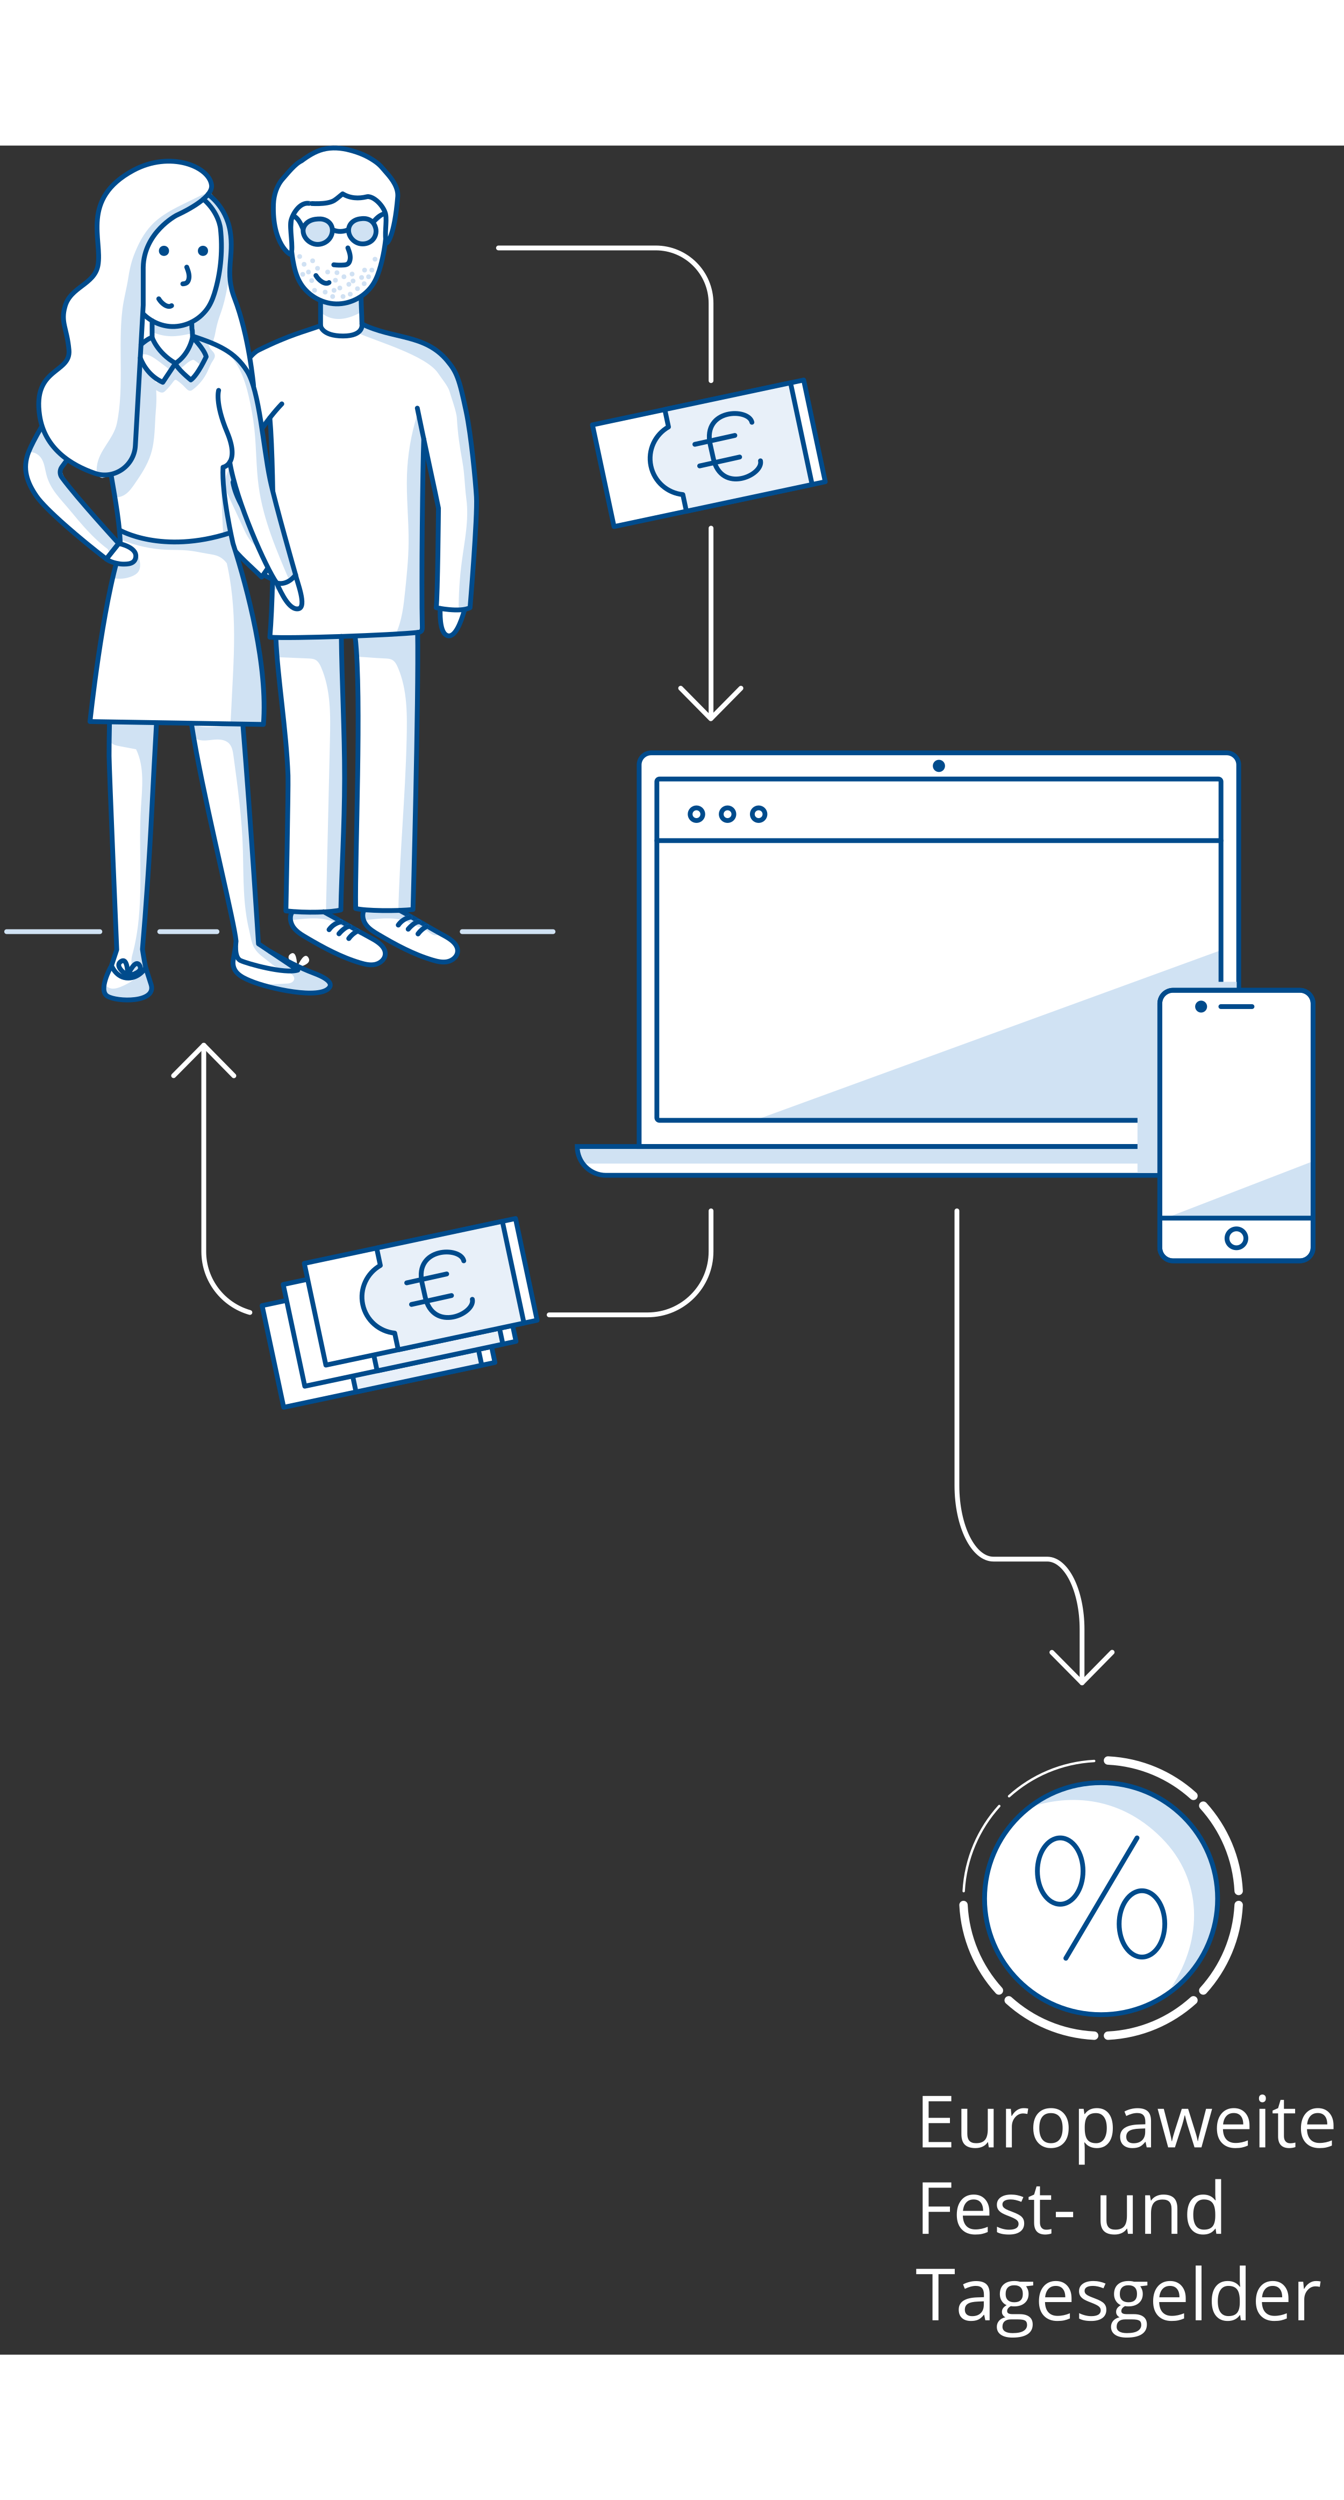 <?xml version="1.0" encoding="UTF-8" standalone="no"?>
<svg version="1.1" x="0px" y="0px" width="320px" height="595px" viewBox="0 0 280 460" xml:space="preserve" id="svg5746" sodipodi:docname="edit.svg" inkscape:version="1.1 (ce6663b3b7, 2021-05-25)" xmlns:inkscape="http://www.inkscape.org/namespaces/inkscape" xmlns:sodipodi="http://sodipodi.sourceforge.net/DTD/sodipodi-0.dtd" xmlns="http://www.w3.org/2000/svg" xmlns:svg="http://www.w3.org/2000/svg">
    <rect x="0" y="0" width="280" height="460" fill="#333333" stroke="none"/>
    <defs id="defs5750" />
    <sodipodi:namedview id="namedview5748" pagecolor="#ffffff" bordercolor="#666666" borderopacity="1.0" inkscape:pageshadow="2" inkscape:pageopacity="0.0" inkscape:pagecheckerboard="0" showgrid="false" inkscape:zoom="1.3966387" inkscape:cx="126.01685" inkscape:cy="285.32792" inkscape:window-width="1920" inkscape:window-height="1000" inkscape:window-x="0" inkscape:window-y="0" inkscape:window-maximized="1" inkscape:current-layer="svg5746" />
    <style type="text/css" id="style4898">
        .st0 {
            display: none;
        }

        .st1 {
            display: inline;
            fill: #004B8C;
        }

        .st2 {
            fill: #FFFFFF;
        }

        .st3 {
            fill: none;
            stroke: #004B8C;
            stroke-linecap: round;
            stroke-linejoin: round;
            stroke-miterlimit: 10;
        }

        .st4 {
            fill: #D0E2F3;
        }

        .st5 {
            fill: none;
            stroke: #004B8C;
            stroke-miterlimit: 10;
        }

        .st6 {
            fill: #004B8C;
        }

        .st7 {
            fill: #E6411A;
        }

        .st8 {
            fill: #003554;
        }

        .st9 {
            fill: none;
            stroke: #FFFFFF;
            stroke-linecap: round;
            stroke-linejoin: round;
            stroke-miterlimit: 10;
        }

        .st10 {
            fill: #FFFFFF;
            stroke: #004B8C;
            stroke-linecap: round;
            stroke-linejoin: round;
            stroke-miterlimit: 10;
        }

        .st11 {
            fill: none;
            stroke: #3A8DFF;
            stroke-linecap: round;
            stroke-linejoin: round;
            stroke-miterlimit: 10;
        }

        .st12 {
            fill: #3A8DFF;
            stroke: #004B8C;
            stroke-linecap: round;
            stroke-linejoin: round;
            stroke-miterlimit: 10;
        }

        .st13 {
            opacity: 0.2;
            fill: #156CC4;
        }

        .st14 {
            fill: #D0E2F3;
            stroke: #004B8C;
            stroke-linecap: round;
            stroke-linejoin: round;
            stroke-miterlimit: 10;
        }

        .st15 {
            fill: none;
            stroke: #FFFFFF;
            stroke-linecap: round;
            stroke-miterlimit: 10;
        }

        .st16 {
            fill: #004B8C;
            stroke: #004B8C;
            stroke-linecap: round;
            stroke-linejoin: round;
            stroke-miterlimit: 10;
        }

        .st17 {
            fill: none;
            stroke: #FFFFFF;
            stroke-width: 0.5;
            stroke-linecap: round;
            stroke-linejoin: round;
            stroke-miterlimit: 10;
        }

        .st18 {
            fill: none;
            stroke: #FFFFFF;
            stroke-width: 1.75;
            stroke-linecap: round;
            stroke-linejoin: round;
            stroke-miterlimit: 10;
        }

        .st19 {
            fill: #FFFFFF;
            stroke: #004B8C;
            stroke-miterlimit: 10;
        }

        .st20 {
            fill: none;
            stroke: #004B8C;
            stroke-linecap: round;
            stroke-miterlimit: 10;
        }

        .st21 {
            fill: #E8F0F9;
            stroke: #004B8C;
            stroke-linecap: round;
            stroke-linejoin: round;
            stroke-miterlimit: 10;
        }

        .st22 {
            fill: none;
            stroke: #D0E2F3;
            stroke-linecap: round;
            stroke-miterlimit: 10;
        }

        .st23 {
            fill: #FCFCFC;
        }
    </style>
    <g id="Layer_2" class="st0">
        <rect x="-0.01" y="-0.009" class="st1" width="320.03" height="595.027" id="rect4900" />
    </g>

    <g id="Grafik" transform="translate(-24.438,-12.437)">
        <line class="st9" x1="172.571" y1="92.102" x2="172.571" y2="131.717" id="line5141" />
        <path class="st9" d="M 128.286,33.754 H 161.042 c 6.368,0 11.53,5.162 11.53,11.529 v 16.103" id="path5143" />
        <g id="g5219" transform="translate(-0.884,-108.771)">
            <path class="st2" d="m 283.384,329.635 v -79.469 c 0,-1.384 -1.122,-2.506 -2.505,-2.506 H 160.983 c -1.384,0 -2.505,1.122 -2.505,2.506 v 79.469 h -12.903 c 0,1.317 0.43,2.531 1.15,3.521 l 0.01,0.032 h 0.013 c 1.092,1.48 2.843,2.445 4.824,2.445 h 138.718 c 3.312,0 5.997,-2.685 5.997,-5.997 z" id="path5145" />
            <circle class="st3" cx="170.419" cy="260.435" r="1.318" id="circle5147" />
            <circle class="st3" cx="176.895" cy="260.435" r="1.318" id="circle5149" />
            <circle class="st3" cx="183.372" cy="260.435" r="1.318" id="circle5151" />
            <g id="g5167">
                <path class="st4" d="m 279.407,288.861 -96.996,35.375 97.265,-0.045 c 0,0 0.017,1.733 0.017,0.088 z" id="path5153" />
                <polyline class="st4" points="145.574,329.635 296.287,329.635 294.825,333.188 146.734,333.188      145.574,329.635    " id="polyline5155" />
                <g id="g5165">
                    <path class="st5" d="M 280.879,247.661 H 160.983 c -1.384,0 -2.505,1.122 -2.505,2.505 v 79.469 h 124.907 v -79.469 c 0,-1.384 -1.122,-2.505 -2.505,-2.505 z" id="path5157" />
                    <path class="st5" d="M 279.145,253.112 H 162.716 c -0.302,0 -0.548,0.245 -0.548,0.548 v 69.976 c 0,0.302 0.245,0.548 0.548,0.548 h 116.429 c 0.302,0 0.548,-0.245 0.548,-0.548 v -69.976 c 0,-0.302 -0.245,-0.548 -0.548,-0.548 z" id="path5159" />
                    <circle class="st6" cx="220.931" cy="250.378" r="1.271" id="circle5161" />
                    <path class="st5" d="m 290.29,335.633 h -138.718 c -3.312,0 -5.997,-2.685 -5.997,-5.997 v 0 h 150.713 v 0 c 0,3.312 -2.685,5.997 -5.997,5.997 z" id="path5163" />
                </g>
            </g>
            <line class="st3" x1="162.169" y1="265.939" x2="279.693" y2="265.939" id="line5217" />
        </g>
        <path class="st4" d="m 282.086,226.36 v -39.791 h -17.915 c -1.522,0 -2.755,1.233 -2.755,2.755 v 37.036 z" id="path5221" />
        <polyline class="st9" points="74.041,314.907 67.775,308.537 61.488,314.887  " id="polyline5223" transform="translate(-0.884,-108.771)" />
        <polyline class="st9" points="167.127,234.201 173.404,240.561 179.681,234.201  " id="polyline5225" transform="translate(-0.884,-108.771)" />
        <polyline class="st9" points="257.018,434.945 250.751,441.316 244.464,434.965  " id="polyline5231" transform="translate(-0.884,-108.771)" />
        <g id="g5237" transform="translate(-0.884,-108.771)">
            <g id="g5235">
                <path class="st2" d="m 124.582,194.312 c -0.193,-3.193 -1.092,-12.757 -2.139,-17.712 -1.318,-6.238 -1.847,-7.904 -3.429,-9.955 -1.603,-2.495 -3.844,-4.245 -7.133,-4.907 0,0 -0.039,-0.009 -0.066,-0.015 -3.314,-1.058 -6.97,-1.461 -10.64,-3.162 -0.286,-0.277 -0.374,-0.3 -0.399,-0.181 -0.017,-0.008 -0.033,-0.014 -0.05,-0.022 l 0.043,0.066 c -0.025,0.306 -0.043,-0.066 -0.043,-0.066 -0.031,-1.327 -0.055,-1.982 -0.077,-2.523 0.003,-0.002 0.006,-0.003 0.009,-0.005 l -0.115,-3.187 -0.091,0.011 c 1.077,-0.709 2.013,-1.629 2.687,-2.729 0.688,-1.123 1.119,-2.384 1.47,-3.653 0.521,-1.881 0.871,-3.807 1.065,-5.75 0.032,0.347 0.081,0.671 0.179,0.928 0.107,0.281 1.65,-1.359 2.329,-9.55 0.155,-1.874 -1.068,-3.601 -2.329,-5.018 -1,-1.126 -1.307,-1.665 -2.665,-2.565 -1.589,-1.052 -3.09,-1.647 -4.934,-2.143 -1.844,-0.495 -3.814,-0.66 -5.658,-0.165 -1.631,0.427 -3.077,1.349 -4.445,2.368 -0.01,0 -0.01,0.01 -0.019,0.01 -1.368,0.641 -2.892,2.611 -3.892,3.727 -1.252,1.417 -1.873,3.348 -1.951,5.231 -0.33,8.337 3.552,10.793 3.659,10.511 0.065,-0.171 0.109,-0.381 0.138,-0.62 0.075,0.664 0.169,1.325 0.285,1.983 0.26,1.485 0.631,2.97 1.349,4.295 1.032,1.904 2.807,3.358 4.836,4.104 l -0.448,0.055 v 2.156 c 0,0.71 0,1.133 0,2.884 0,0 0.015,0.11 0.082,0.275 -0.092,0.048 -0.186,0.091 -0.281,0.128 l 0.2,-0.403 c -3.413,1.257 -6.229,1.794 -12.939,5.093 -4.158,2.044 -10.555,18.31 -12.204,22.487 -2.618,6.63 -0.513,10.173 3.669,15.079 5.53,6.487 4.691,5.325 9.211,9.696 l 0.448,-0.444 c 0.159,0.096 0.902,0.531 1.793,0.874 -0.075,0.075 -0.119,0.187 -0.129,0.301 -0.053,0.579 -0.042,1.163 0.019,1.741 0.027,0.004 0.054,0.008 0.081,0.012 -0.116,3.922 -0.287,7.413 -0.515,10.034 0.702,0.054 2.328,0.16 1.805,0.221 l -0.546,0.017 c 0.009,0.223 0.023,0.457 0.034,0.684 -0.161,1.059 -0.092,2.147 0.211,3.175 0.002,0.019 0.003,0.038 0.005,0.056 -0.032,-10e-4 -0.064,-0.003 -0.096,-0.004 l 0.105,0.114 c 0.616,7.459 1.974,16.541 2.266,24.556 0.091,2.499 -0.438,28.168 -0.438,28.168 0.384,0.043 0.781,0.079 1.183,0.112 -0.192,0.37 -0.268,0.928 -0.236,1.302 -0.032,0.73 0.239,1.492 0.686,2.085 0.657,0.872 1.617,1.457 2.558,2.011 3.587,2.115 7.281,4.122 11.271,5.31 1.001,0.298 2.058,0.545 3.082,0.341 1.024,-0.204 2.003,-0.975 2.134,-2.011 0.192,-1.526 -1.366,-2.632 -2.719,-3.365 -0.552,-0.299 -1.116,-0.612 -1.677,-0.923 -0.309,-0.264 -0.631,-0.512 -0.98,-0.72 -0.525,-0.314 -1.087,-0.56 -1.636,-0.829 -1.557,-0.764 -3.018,-1.722 -4.34,-2.845 -0.084,-0.072 -0.17,-0.143 -0.26,-0.207 0.769,-0.082 1.538,-0.163 2.307,-0.244 0.004,-0.07 0.006,-0.14 0.009,-0.21 0.021,-0.005 0.047,-0.01 0.067,-0.016 0.016,-0.968 0.04,-1.968 0.07,-2.994 0.17,-3.668 0.309,-7.337 0.404,-11.008 0.156,-4.241 0.292,-8.719 0.299,-13.334 0.015,-9.874 -0.585,-20.327 -0.674,-29.6 2.185,-0.073 4.057,-0.048 2.883,0.098 -0.33,1.32 0.322,4.09 0.329,4.119 0.81,14.476 -0.383,42.301 -0.23,52.42 0.476,0.131 1.286,0.233 2.278,0.307 -4.8e-4,2.4e-4 -0.001,2.4e-4 -0.002,4.9e-4 -0.018,0.011 -0.032,0.034 -0.049,0.048 l -0.474,-0.003 c -0.519,0.961 -0.227,2.198 0.43,3.07 0.657,0.872 1.617,1.457 2.558,2.011 3.587,2.115 7.281,4.122 11.271,5.31 1.001,0.298 2.058,0.545 3.082,0.341 1.024,-0.204 2.003,-0.975 2.134,-2.011 0.193,-1.526 -1.366,-2.632 -2.719,-3.365 -2.988,-1.617 -5.532,-3.195 -8.433,-4.805 -0.129,-0.108 -0.261,-0.212 -0.414,-0.277 -0.041,-0.018 -0.085,-0.021 -0.128,-0.033 0.804,-0.125 1.618,-0.301 2.415,-0.385 0,0 0.409,-14.978 0.702,-30.191 0,-2.4e-4 6e-5,-4.9e-4 6e-5,-9.7e-4 0.209,-3.789 0.413,-7.54 0.291,-11.332 -0.156,-4.846 0.218,-10.962 -0.019,-15.854 0.079,-0.024 0.163,-0.037 0.233,-0.083 0.142,-0.091 0.231,-0.224 0.299,-0.37 0.067,-0.032 0.14,-0.052 0.194,-0.105 0.231,-0.226 0.242,-0.588 0.234,-0.912 -0.16,-6.68 -0.043,-21.376 0.118,-31.07 0.04,-0.873 0.074,-1.747 0.125,-2.62 0.103,-1.747 0.215,-3.555 0.086,-5.306 1.288,6.042 2.934,13.638 3.039,14.294 0,0 -0.162,18.507 -0.477,20.71 0,0 0.324,0.071 0.839,0.157 h -9.2e-4 c -0.077,2.244 0.097,5.355 1.613,5.691 1.524,0.338 2.732,-2.862 3.41,-5.241 l -0.551,-0.049 c 0.49,-0.08 0.98,-0.159 1.469,-0.239 0.019,-0.074 0.03,-0.15 0.048,-0.225 0.077,-0.031 0.158,-0.058 0.23,-0.094 0,0 0.05,-0.596 0.129,-1.586 0.631,-3.154 0.916,-6.374 1.057,-9.591 0.116,-2.637 0.148,-5.277 0.103,-7.916 0.07,-1.756 0.095,-3.193 0.044,-4.027 z M 85.964,137.17 c -0.04,0.547 -0.057,1.096 -0.07,1.645 -0.05,-0.784 -0.062,-1.477 0.042,-1.927 0.023,-0.1 0.053,-0.205 0.086,-0.313 -0.037,0.363 -0.059,0.595 -0.059,0.595 z m -4.585,66.748 c -2.042,-2.521 -4.095,-5.06 -5.667,-7.899 -0.981,-1.772 -1.785,-3.816 -1.319,-5.788 0.039,-0.164 0.089,-0.325 0.143,-0.484 0.956,-2.105 2.885,-6.024 5.569,-9.884 0.431,-0.58 0.877,-1.148 1.357,-1.691 0.023,-0.026 0.047,-0.055 0.07,-0.083 l 0.03,0.702 0.662,26.173 c -0.282,-0.349 -0.564,-0.697 -0.846,-1.045 z m 0.85,1.05 c -5.5e-4,-7.3e-4 -0.001,-0.001 -0.002,-0.002 0.008,-1.522 0.008,-1.005 0.002,0.002 z m 38.646,12.966 -0.294,-0.026 c 0.099,-7.4e-4 0.197,-0.005 0.295,-0.008 0,0.011 -4.3e-4,0.023 -4.3e-4,0.034 z" id="path5233" />
            </g>
        </g>
        <g id="g5397" transform="translate(-0.884,-108.771)">
            <g id="g5395">
                <path class="st4" d="m 92.106,155.829 c 0,0 2.771,3.342 8.551,0 l -0.115,-3.187 c 0,0 -2.829,1.438 -5.232,1.531 -2.403,0.093 -3.204,-0.5 -3.204,-0.5 z" id="path5239" />
                <path class="st4" d="m 99.795,160.2 c 4.07,1.815 14.382,4.735 16.83,8.459 0.65,0.988 2.051,2.651 2.366,3.791 0.351,1.269 1.424,4.051 1.515,5.589 0.193,3.261 0.564,5.751 1.147,8.966 0.484,2.672 0.468,5.12 0.825,7.812 0.575,4.334 -0.376,8.703 -0.95,13.038 -0.449,3.393 -0.668,6.816 -0.655,10.239 0.699,-0.114 1.399,-0.228 2.098,-0.341 0.949,-3.751 1.294,-7.629 1.464,-11.495 0.451,-10.272 -0.319,-20.597 -2.287,-30.688 -0.291,-1.491 -0.609,-2.98 -1.078,-4.424 -1.583,-4.867 -4.171,-8.396 -9.189,-9.405 0,0 -9.673,-2.17 -10.69,-3.162 -1.016,-0.992 0.357,1.043 -1.396,1.623" id="path5241" />
                <path class="st4" d="m 107.845,222.741 c 1.244,-2.731 1.568,-5.778 1.876,-8.764 0.342,-3.316 0.685,-6.638 0.725,-9.972 0.057,-4.751 -0.501,-9.498 -0.34,-14.247 0.143,-4.198 0.851,-8.377 2.099,-12.387 1.8,3.047 1.546,6.83 1.339,10.363 -0.187,3.193 -0.291,6.391 -0.395,9.588 -0.072,2.22 -0.144,4.44 -0.216,6.661 -0.187,5.77 -0.374,11.554 0.068,17.31 0.043,0.552 0.038,1.218 -0.428,1.518 -0.24,0.154 -0.542,0.163 -0.827,0.167 -1.33,0.017 -2.661,0.034 -3.991,0.052" id="path5243" />
                <path class="st10" d="m 117.03,217.589 c -0.077,2.244 0.097,5.355 1.613,5.691 1.524,0.338 2.732,-2.862 3.41,-5.241" id="path5245" />
                <path class="st4" d="m 82.004,207.738 c -1.083,-0.902 -2.134,-1.844 -3.15,-2.821 -0.585,-0.563 -1.162,-1.143 -1.627,-1.808 -0.469,-0.671 -0.816,-1.418 -1.161,-2.16 -1.068,-2.3 -2.136,-4.599 -3.203,-6.899 -0.353,-0.761 -0.713,-1.548 -0.74,-2.386 -0.019,-0.581 0.124,-1.156 0.316,-1.704 0.574,-1.639 1.581,-3.086 2.599,-4.494 1.34,-1.853 2.721,-3.675 4.101,-5.498 0.94,-1.241 1.894,-2.497 3.117,-3.46 0.102,0.628 -0.371,1.187 -0.793,1.664 -2.583,2.921 -4.391,6.43 -6.172,9.899 -0.357,0.696 -0.718,1.4 -0.897,2.161 -0.466,1.972 0.338,4.016 1.319,5.788 1.571,2.839 3.625,5.377 5.667,7.899 0.442,0.546 0.885,1.093 1.327,1.639 0.153,0.189 0.315,0.403 0.301,0.646 -0.011,0.199 -0.138,0.37 -0.26,0.528 -0.241,0.313 -0.482,0.625 -0.723,0.938" id="path5247" />
                <path class="st4" d="m 81.906,213.529 c 0.473,0.079 0.949,0.158 1.428,0.138 0.479,-0.019 0.966,-0.145 1.345,-0.438 0.176,-0.136 0.324,-0.305 0.466,-0.477 0.223,-0.272 0.434,-0.561 0.561,-0.889 0.127,-0.328 0.165,-0.702 0.042,-1.031 -0.215,0.266 -0.432,0.534 -0.701,0.744 -0.269,0.21 -0.6,0.359 -0.941,0.349 -0.2,-0.006 -0.393,-0.065 -0.584,-0.123 -0.386,-0.118 -0.773,-0.236 -1.159,-0.355 -0.065,-0.02 -0.133,-0.04 -0.199,-0.024 -0.148,0.036 -0.194,0.222 -0.208,0.374 -0.057,0.627 -0.048,1.259 0.029,1.884" id="path5249" />
                <path class="st4" d="m 101.692,280.37 c 0.305,-0.186 0.692,-0.138 1.044,-0.079 1.683,0.285 3.393,0.701 5.076,0.416 0.423,-0.071 0.872,-0.184 1.267,-0.018 0.19,0.08 0.348,0.218 0.505,0.351 1.322,1.123 2.783,2.081 4.34,2.845 0.549,0.269 1.111,0.515 1.636,0.829 0.394,0.236 0.766,0.509 1.109,0.815 -0.427,0.245 -0.978,0.131 -1.407,-0.109 -0.43,-0.24 -0.787,-0.591 -1.204,-0.853 -0.694,-0.437 -1.519,-0.607 -2.27,-0.936 -0.44,-0.193 -0.854,-0.439 -1.288,-0.644 -1.275,-0.602 -2.701,-0.83 -4.11,-0.859 -1.41,-0.029 -2.816,0.132 -4.219,0.276 -0.279,0.029 -0.57,0.055 -0.833,-0.043 -0.263,-0.098 -0.176,-1.667 0.355,-1.991 z" id="path5251" />
                <path class="st4" d="m 86.322,280.37 c 0.305,-0.186 0.692,-0.138 1.044,-0.079 1.683,0.285 3.393,0.701 5.076,0.416 0.423,-0.071 0.872,-0.184 1.267,-0.018 0.19,0.08 0.348,0.218 0.505,0.351 1.322,1.123 2.783,2.081 4.34,2.845 0.549,0.269 1.111,0.515 1.636,0.829 0.394,0.236 0.766,0.509 1.109,0.815 -0.427,0.245 -0.978,0.131 -1.407,-0.109 -0.43,-0.24 -0.787,-0.591 -1.204,-0.853 -0.694,-0.437 -1.519,-0.607 -2.27,-0.936 -0.44,-0.193 -0.854,-0.439 -1.288,-0.644 -1.275,-0.602 -2.701,-0.83 -4.11,-0.859 -1.41,-0.029 -2.816,0.132 -4.219,0.276 -0.279,0.029 -0.57,0.055 -0.833,-0.043 -0.263,-0.098 -0.176,-1.667 0.355,-1.991 z" id="path5253" />
                <path class="st4" d="m 82.954,227.734 c 2.203,0.091 4.406,0.182 6.609,0.273 0.51,0.021 1.041,0.048 1.488,0.295 0.58,0.32 0.911,0.95 1.174,1.558 2.038,4.701 1.953,10.011 1.834,15.133 -0.278,11.973 -0.556,23.945 -0.834,35.918 1.011,-0.107 2.022,-0.214 3.033,-0.322 0.531,-10.136 0.774,-20.288 0.726,-30.438 -0.018,-3.794 -0.076,-7.588 -0.198,-11.381 -0.159,-4.944 -0.427,-9.885 -0.695,-14.825 -4.351,-0.611 -8.783,-0.646 -13.143,-0.104 -0.332,1.327 -0.28,2.747 0.147,4.047" id="path5255" />
                <path class="st4" d="m 99.647,227.646 c 2.203,0.091 3.688,0.27 5.891,0.361 0.51,0.021 1.041,0.048 1.488,0.295 0.58,0.32 0.911,0.95 1.174,1.558 2.038,4.701 1.953,10.011 1.834,15.133 -0.278,11.973 -1.454,23.78 -1.732,35.753 1.011,-0.107 2.051,-0.367 3.062,-0.474 0.098,-10.887 0.151,-20.196 0.703,-30.192 0.209,-3.788 0.413,-7.54 0.291,-11.332 -0.159,-4.944 0.238,-11.219 -0.03,-16.159 -4.026,0.308 -8.651,0.394 -13.011,0.936 -0.332,1.327 0.329,4.122 0.329,4.122 z" id="path5257" />
                <path class="st3" d="m 82.11,211.509 c -0.113,4.752 -0.304,9.007 -0.57,12.076 4.236,0.327 25.657,-0.433 30.789,-0.997 0.264,-0.029 0.548,-0.068 0.738,-0.253 0.231,-0.226 0.242,-0.588 0.234,-0.912 -0.219,-9.15 0.081,-33.347 0.303,-39.115" id="path5259" />
                <path class="st3" d="m 81.54,177.906 c 0.51,5.757 0.736,17.586 0.687,27.14" id="path5261" />
                <path class="st3" d="m 92.106,158.713 c -3.413,1.257 -6.229,1.794 -12.939,5.093 -4.158,2.044 -10.555,18.31 -12.204,22.487 -2.618,6.63 -0.513,10.173 3.669,15.079 5.53,6.487 4.691,5.325 9.211,9.696 l 3.395,-4.953 c 0,0 -8.361,-8.388 -9.383,-14.797 0,0 3.894,-9.758 10.179,-16.321" id="path5263" />
                <path class="st3" d="m 100.725,158.357 c -0.074,-3.213 -0.109,-2.502 -0.183,-5.714 l -8.436,1.031 c 0,2.876 0,2.164 0,5.04 0,0 0.234,2.149 4.684,2.149 4.449,0 3.936,-2.504 3.936,-2.504 z" id="path5265" />
                <path class="st3" d="m 92.742,280.745 c 3.298,1.785 6.807,3.826 10.104,5.611 1.353,0.732 2.911,1.839 2.719,3.365 -0.131,1.036 -1.11,1.807 -2.134,2.011 -1.024,0.204 -2.081,-0.043 -3.082,-0.34 -3.991,-1.188 -7.685,-3.195 -11.271,-5.31 -0.941,-0.555 -1.901,-1.139 -2.558,-2.012 -0.657,-0.872 -0.949,-2.109 -0.43,-3.07" id="path5267" />
                <path class="st3" d="m 108.597,280.466 c 3.298,1.785 6.032,3.52 9.33,5.305 1.353,0.732 2.911,1.839 2.719,3.365 -0.131,1.036 -1.11,1.807 -2.134,2.011 -1.024,0.204 -2.081,-0.043 -3.082,-0.34 -3.991,-1.188 -7.685,-3.195 -11.271,-5.31 -0.941,-0.555 -1.901,-1.139 -2.558,-2.011 -0.657,-0.872 -0.949,-2.109 -0.43,-3.07" id="path5269" />
                <g id="g5287">
                    <g id="g5277">
                        <path class="st11" d="m 110.702,281.892 c -0.962,0.223 -1.834,0.814 -2.398,1.624" id="path5271" />
                        <path class="st11" d="m 112.563,282.848 c -0.377,-0.008 -0.725,0.197 -1.029,0.42 -0.433,0.318 -0.828,0.69 -1.171,1.104" id="path5273" />
                        <path class="st11" d="m 114.204,283.814 c -0.705,0.37 -1.324,0.903 -1.794,1.546" id="path5275" />
                    </g>
                    <g id="g5285">
                        <path class="st3" d="m 110.702,281.892 c -0.962,0.223 -1.834,0.814 -2.398,1.624" id="path5279" />
                        <path class="st3" d="m 112.563,282.848 c -0.377,-0.008 -0.725,0.197 -1.029,0.42 -0.433,0.318 -0.828,0.69 -1.171,1.104" id="path5281" />
                        <path class="st3" d="m 114.204,283.814 c -0.705,0.37 -1.324,0.903 -1.794,1.546" id="path5283" />
                    </g>
                </g>
                <g id="g5305">
                    <g id="g5295">
                        <path class="st11" d="m 96.281,282.853 c -0.962,0.223 -1.834,0.814 -2.398,1.624" id="path5289" />
                        <path class="st11" d="m 98.142,283.81 c -0.377,-0.008 -0.725,0.197 -1.029,0.42 -0.433,0.318 -0.828,0.69 -1.171,1.104" id="path5291" />
                        <path class="st11" d="m 99.784,284.776 c -0.705,0.37 -1.324,0.903 -1.794,1.546" id="path5293" />
                    </g>
                    <g id="g5303">
                        <path class="st3" d="m 96.281,282.853 c -0.962,0.223 -1.834,0.814 -2.398,1.624" id="path5297" />
                        <path class="st3" d="m 98.142,283.81 c -0.377,-0.008 -0.725,0.197 -1.029,0.42 -0.433,0.318 -0.828,0.69 -1.171,1.104" id="path5299" />
                        <path class="st3" d="m 99.784,284.776 c -0.705,0.37 -1.324,0.903 -1.794,1.546" id="path5301" />
                    </g>
                </g>
                <path class="st3" d="m 96.434,223.408 c 0.089,9.277 0.689,19.737 0.674,29.618 -0.015,10.159 -0.649,19.712 -0.773,27.337 -1.862,0.512 -7.271,0.676 -11.449,0.208 0,0 0.529,-25.67 0.438,-28.168 -0.348,-9.522 -2.204,-20.56 -2.526,-28.581" id="path5307" />
                <path class="st3" d="m 99.318,223.524 c 1.407,12.494 -0.07,45.347 0.098,56.539 1.862,0.512 8.82,0.59 11.949,0.208 0,0 1.197,-43.821 0.963,-57.683" id="path5309" />
                <path class="st10" d="m 104.405,128.702 c -0.586,-1.047 -1.851,-1.515 -3.004,-1.847 -1.485,-0.427 -3.03,-0.605 -4.571,-0.715 -1.691,-0.121 -3.412,-0.159 -5.057,0.251 -1.645,0.409 -3.223,1.315 -4.137,2.742 -0.652,1.018 -0.929,2.227 -1.122,3.42 -0.278,1.717 -0.551,4.617 -0.551,4.617 -0.197,2.686 -0.061,5.397 0.405,8.05 0.26,1.485 0.631,2.97 1.349,4.295 1.482,2.734 4.484,4.576 7.592,4.658 3.108,0.083 6.204,-1.598 7.829,-4.249 0.688,-1.123 1.119,-2.384 1.47,-3.653 1.161,-4.19 1.517,-8.602 1.041,-12.925 0,0 -0.114,-2.624 -1.244,-4.645 z" id="path5311" />
                <circle class="st12" cx="91.563" cy="138.05" r="0.571" id="circle5313" />
                <circle class="st12" cx="100.444" cy="138.05" r="0.571" id="circle5315" />
                <path class="st3" d="m 97.794,142.515 c 0.346,0.891 0.695,1.88 0.366,2.777 -0.078,0.212 -0.196,0.416 -0.377,0.551 -0.233,0.174 -0.538,0.214 -0.828,0.236 -0.697,0.053 -1.399,0.037 -2.093,-0.047" id="path5317" />
                <path class="st3" d="m 112.262,175.886 c 0.806,4.079 4.254,19.877 4.407,20.836 0,0 -0.162,18.507 -0.477,20.71 0,0 4.914,1.073 7.056,0 0,0 1.585,-18.968 1.334,-23.12 -0.193,-3.193 -1.092,-12.757 -2.139,-17.712 -1.455,-6.889 -1.945,-8.2 -3.957,-10.614 -4.672,-5.604 -11.218,-4.401 -17.761,-7.629" id="path5319" />
                <path class="st3" d="m 91.137,148.269 c 0.306,0.52 0.733,0.967 1.239,1.296 0.446,0.29 1.059,0.477 1.49,0.166" id="path5321" />
                <path class="st12" d="m 94.573,138.702 c 1.137,0.59 2.409,0.436 3.375,0.002" id="path5323" />
                <path class="st12" d="m 88.389,138.45 c -0.045,-0.02 -0.668,-2.044 -1.912,-2.587" id="path5325" />
                <path class="st12" d="m 102.288,138.45 c 0,0 1.337,-2.916 3.566,-3.131" id="path5327" />
                <path class="st10" d="m 108.182,131.899 c -0.679,8.192 -2.223,9.832 -2.329,9.55 -0.544,-1.417 0.136,-4.503 -0.204,-5.988 -0.34,-1.456 -2.076,-3.476 -3.58,-3.621 0.087,-0.019 -0.316,0.01 -0.296,0.02 -1.747,0.437 -3.519,0.34 -5.062,-0.601 -0.582,0.437 -1.116,0.961 -1.737,1.359 -1.543,0.99 -5.273,0.621 -5.253,0.621 l -0.065,-2e-5 c -1.9,-0.246 -3.378,2.184 -3.717,3.649 -0.34,1.475 0.553,5.552 0.01,6.969 -0.107,0.282 -3.989,-2.174 -3.659,-10.511 0.078,-1.883 0.699,-3.814 1.951,-5.231 1,-1.116 2.523,-3.086 3.892,-3.727 0.01,0 0.01,-0.01 0.019,-0.01 1.369,-1.019 2.815,-1.941 4.445,-2.368 1.844,-0.495 3.814,-0.33 5.658,0.165 1.844,0.495 3.345,1.09 4.934,2.142 1.359,0.9 1.666,1.439 2.665,2.565 1.262,1.417 2.485,3.145 2.329,5.018 z" id="path5329" />
                <path class="st10" d="m 80.257,210.602 c 0,0 3.905,2.43 5.134,0.706 1.229,-1.725 -2.39,-4.851 -2.39,-4.851 z" id="path5331" />
                <g id="g5389">
                    <circle class="st13" cx="87.754" cy="144.312" r="0.5" id="circle5333" />
                    <circle class="st13" cx="88.674" cy="145.926" r="0.5" id="circle5335" />
                    <circle class="st13" cx="91.475" cy="146.77" r="0.5" id="circle5337" />
                    <circle class="st13" cx="93.582" cy="147.539" r="0.5" id="circle5339" />
                    <circle class="st13" cx="88.389" cy="148.025" r="0.5" id="circle5341" />
                    <circle class="st13" cx="90.455" cy="145.201" r="0.5" id="circle5343" />
                    <circle class="st13" cx="89.593" cy="147.539" r="0.5" id="circle5345" />
                    <circle class="st13" cx="90.263" cy="149.315" r="0.5" id="circle5347" />
                    <circle class="st13" cx="90.853" cy="151.352" r="0.5" id="circle5349" />
                    <circle class="st13" cx="93.065" cy="151.718" r="0.5" id="circle5351" />
                    <circle class="st13" cx="95.521" cy="147.676" r="0.5" id="circle5353" />
                    <circle class="st13" cx="95.2" cy="149.253" r="0.5" id="circle5355" />
                    <circle class="st13" cx="98.001" cy="150.097" r="0.5" id="circle5357" />
                    <circle class="st13" cx="94.915" cy="151.352" r="0.5" id="circle5359" />
                    <circle class="st13" cx="96.981" cy="148.528" r="0.5" id="circle5361" />
                    <circle class="st13" cx="101.279" cy="147.138" r="0.5" id="circle5363" />
                    <circle class="st13" cx="96.119" cy="150.866" r="0.5" id="circle5365" />
                    <circle class="st13" cx="98.875" cy="149.401" r="0.5" id="circle5367" />
                    <circle class="st13" cx="98.671" cy="147.958" r="0.5" id="circle5369" />
                    <circle class="st13" cx="101.191" cy="149.97" r="0.5" id="circle5371" />
                    <circle class="st13" cx="94.623" cy="152.642" r="0.5" id="circle5373" />
                    <circle class="st13" cx="102.796" cy="147.138" r="0.5" id="circle5375" />
                    <circle class="st13" cx="103.451" cy="144.87" r="0.5" id="circle5377" />
                    <circle class="st13" cx="100.657" cy="148.676" r="0.5" id="circle5379" />
                    <circle class="st13" cx="102.109" cy="148.528" r="0.5" id="circle5381" />
                    <circle class="st13" cx="99.795" cy="151.014" r="0.5" id="circle5383" />
                    <circle class="st13" cx="96.789" cy="152.642" r="0.5" id="circle5385" />
                    <circle class="st13" cx="98.292" cy="152.15" r="0.5" id="circle5387" />
                </g>
                <path class="st14" d="m 92.142,136.488 c -0.768,-0.023 -1.558,0.057 -2.249,0.395 -0.69,0.338 -1.269,0.968 -1.396,1.727 -0.081,0.483 0.025,0.985 0.237,1.426 0.452,0.941 1.409,1.62 2.446,1.736 1.037,0.116 2.12,-0.334 2.77,-1.151 0.624,-0.785 0.837,-1.936 0.372,-2.824 -0.666,-1.271 -2.18,-1.309 -2.18,-1.309 z" id="path5391" />
                <path class="st14" d="m 100.608,136.434 c -1.449,0.087 -2.575,0.964 -2.661,2.269 -0.086,1.305 0.918,2.556 2.183,2.888 0.924,0.242 1.971,0.025 2.683,-0.612 0.712,-0.637 1.018,-1.681 0.77,-2.604 -0.643,-2.395 -2.976,-1.941 -2.976,-1.941 z" id="path5393" />
            </g>
        </g>
        <line class="st22" x1="25.821" y1="176.123" x2="45.246" y2="176.123" id="line5399" />
        <line class="st22" x1="57.719" y1="176.123" x2="69.644" y2="176.123" id="line5401" />
        <line class="st22" x1="120.732" y1="176.123" x2="139.657" y2="176.123" id="line5403" />
        <g id="g5407" transform="translate(-0.884,-108.771)">
            <path class="st2" d="m 90.873,293.608 c -1.165,-0.44 -2.218,-0.891 -3.237,-1.367 0.855,-0.204 2.647,-0.783 1.932,-1.941 -0.779,-1.261 -1.914,1.031 -2.256,1.792 -0.035,-0.017 -0.07,-0.035 -0.105,-0.051 -0.014,-0.864 -0.157,-3.349 -1.358,-2.511 -0.836,0.583 -0.25,1.428 0.393,2.037 -1.484,-0.749 -2.959,-1.578 -4.661,-2.552 -0.619,-0.41 -1.19,-0.789 -1.648,-1.092 -0.088,-0.104 -0.174,-0.209 -0.249,-0.325 -0.371,-0.577 -0.521,-1.256 -0.625,-1.94 -0.176,-2.726 -0.546,-8.395 -1.029,-15.398 -9.76e-4,-0.028 -0.001,-0.055 -0.002,-0.083 -0.076,-2.055 -0.219,-4.106 -0.361,-6.158 -0.161,-2.323 -0.323,-4.647 -0.484,-6.97 -0.231,-3.321 -0.468,-6.644 -0.839,-9.952 -0.14,-1.8 -0.281,-3.588 -0.423,-5.345 0,0 -0.037,-0.055 0.431,-0.074 l 3.849,0.064 c 0.008,-0.103 0.009,-0.211 0.017,-0.314 0.042,-0.02 0.091,-0.026 0.128,-0.057 0.252,-0.209 0.263,-0.585 0.251,-0.912 -0.085,-2.391 -0.241,-4.779 -0.458,-7.161 -0.18,-2.351 -0.474,-4.751 -0.857,-7.153 -0.605,-4.101 -1.398,-8.175 -2.395,-12.198 -1.947,-7.864 -4.649,-15.658 -5.114,-23.72 -0.025,-0.726 -0.024,-1.414 0.014,-2.038 0,0 0.841,-0.161 1.403,-1.063 1.323,8.131 7.59,22.13 9.748,25.129 1.062,2.367 2.695,5.742 4.547,5.407 1.889,-0.342 -0.375,-5.854 -0.574,-7.04 0,0 -0.006,-0.023 -0.017,-0.059 0.021,-0.538 -0.185,-1.07 -0.38,-1.581 -0.179,-0.472 -0.33,-0.952 -0.476,-1.435 -0.132,-0.468 -0.275,-0.978 -0.427,-1.517 -0.359,-1.381 -0.676,-2.776 -1.089,-4.142 -0.115,-0.38 -0.246,-0.755 -0.373,-1.131 -1.06,-3.875 -2.122,-7.892 -2.566,-9.994 -1.423,-6.734 -2.2,-18.485 -4.788,-22.592 -0.443,-0.704 -0.388,-0.746 0.131,-0.153 1.221,1.395 1.003,-6.119 -0.756,-6.977 -0.135,-0.186 -0.831,-4.421 -0.814,-4.419 -0.781,-0.955 -0.93,-1.141 -0.698,-2.5 0.227,-1.323 -0.93,-0.345 -0.872,-1.686 0.116,-2.675 -0.523,-1.279 -0.871,-3.2 0,0 0.233,-0.362 0.289,-2.153 0.094,-0.761 0.182,-1.522 0.267,-2.283 0.062,-0.555 0.053,-1.115 -0.009,-1.669 0.065,-1.271 0.056,-2.605 -0.197,-4.1 -0.298,-1.758 -0.915,-3.191 -1.601,-4.328 -0.593,-1.346 -1.412,-2.495 -2.653,-3.827 0.292,-0.481 0.438,-0.954 0.386,-1.406 -0.45,-3.948 -8.655,-7.223 -16.293,-3.11 -11.115,5.984 -6.403,14.527 -7.382,19.825 -0.73,3.948 -5.672,4.415 -6.844,8.465 -0.987,3.413 0.406,4.551 0.808,9.122 0.437,4.965 -7.621,3.58 -6.11,13.657 0.178,1.188 0.316,2.494 0.316,2.494 -0.414,0.709 -0.794,1.387 -1.137,2.024 -0.633,0.882 -1.131,1.861 -1.42,2.907 l -0.167,0.374 c 0.011,-0.005 0.022,-0.006 0.033,-0.01 -1.271,3.459 -0.144,6.293 1.709,8.987 1.925,2.799 9.193,8.979 14.558,13.099 0.715,0.52 1.528,0.76 2.091,0.873 -0.206,0.766 -0.408,1.562 -0.605,2.386 -0.049,0.172 -0.098,0.345 -0.147,0.517 l 0.011,0.058 c -2.881,12.348 -4.751,30.003 -4.751,30.003 0,0 5.258,0.194 3.89,0.311 l 0.165,0.247 c -0.006,0.264 -0.011,0.523 -0.016,0.784 -0.212,0.826 -0.32,1.715 -0.041,2.427 -0.015,1.169 -0.023,2.307 -0.02,3.399 0.006,2.444 1.595,40.334 1.595,40.334 l -1.098,3.315 c 0,0 0.051,0.133 0.154,0.333 l -0.316,-0.01 c 0,0 -2.662,4.78 -0.713,6.028 0.036,0.023 0.079,0.045 0.119,0.068 0.103,0.101 0.214,0.194 0.34,0.266 0.205,0.118 0.427,0.195 0.657,0.251 1.09,0.266 2.211,0.37 3.33,0.449 0.872,0.061 1.836,0.152 2.661,-0.211 0.487,-0.214 0.889,-0.571 1.261,-0.957 0.74,-0.516 1.095,-1.267 0.747,-2.317 -0.598,-1.803 -1.062,-3.354 -1.062,-3.354 l -0.124,-0.004 c 0.047,-0.07 0.076,-0.116 0.076,-0.116 -0.036,-0.163 -0.073,-0.34 -0.109,-0.52 -0.04,-0.442 -0.117,-0.889 -0.181,-1.315 -0.332,-2.212 -0.144,-4.466 0.037,-6.696 1.066,-13.161 1.84,-26.345 2.345,-39.54 0.051,-0.922 0.103,-1.848 0.154,-2.762 h -0.041 c 1.22e-4,-0.004 3.66e-4,-0.008 4.88e-4,-0.012 -1.085,-0.113 7.315,0.012 7.315,0.012 0.007,0.046 0.015,0.089 0.022,0.134 l -0.116,0.064 c 0.12,0.188 0.186,0.397 0.229,0.616 0.006,0.037 0.012,0.074 0.018,0.111 0.088,0.557 0.046,1.165 0.274,1.652 0.209,1.229 0.421,2.436 0.638,3.585 2.88,15.217 7.879,35.242 8.239,39.154 0,0 -0.092,0.625 -0.084,1.391 l -0.071,-0.008 -0.408,2.367 c -0.231,1.12 0.069,2.159 0.82,2.917 0.751,0.759 1.758,1.199 2.742,1.613 0.859,0.361 2.096,0.765 3.503,1.143 0.039,0.06 0.084,0.115 0.138,0.155 0.352,0.261 0.798,0.352 1.228,0.431 2.641,0.491 5.312,0.816 7.994,0.975 0.557,0.033 1.122,0.058 1.667,-0.061 0.41,-0.089 0.798,-0.258 1.183,-0.425 0.319,-0.139 0.678,-0.324 0.752,-0.664 0.016,-0.073 0.009,-0.148 -0.001,-0.221 0.822,-1.211 -1.694,-2.348 -3.09,-2.875 z M 45.062,189.447 c 0.181,0.063 0.363,0.107 0.545,0.152 0.009,0.023 0.022,0.069 0.022,0.069 l 1.345,0.058 c 0,0 0.832,0.388 1.301,0.267 0.419,1.537 0.783,4.707 0.783,4.707 l 0.029,-0.331 c 0.053,0.013 1.191,6.75 1.286,9.77 -0.047,-0.012 -0.088,-0.021 -0.126,-0.03 -0.672,-0.651 -1.322,-1.323 -1.972,-1.996 -1.253,-1.386 -3.006,-3.344 -4.77,-5.374 -1.562,-1.915 -3.061,-3.881 -4.452,-5.923 -0.312,-0.458 -0.626,-0.934 -0.747,-1.475 -0.116,-0.516 -0.042,-1.041 0.143,-1.537 0.235,-0.321 0.496,-0.673 0.806,-1.083 l -0.1,-0.127 c 0.019,-0.023 0.036,-0.048 0.055,-0.071 -0.103,-0.077 3.756,2.199 5.852,2.925 z" id="path5405" />
        </g>
        <g id="g5469" transform="translate(204.323,-104.197)">
            <path class="st2" d="m 18.305,533.473 h -5.969 v -10.708 h 5.969 v 1.105 h -4.725 v 3.45 h 4.439 v 1.099 h -4.439 v 3.94 h 4.725 z" id="path5409" />
            <path class="st2" d="m 21.637,525.446 v 5.207 c 0,0.654 0.148,1.143 0.447,1.465 0.297,0.322 0.764,0.483 1.398,0.483 0.84,0 1.454,-0.229 1.842,-0.688 0.389,-0.459 0.582,-1.208 0.582,-2.248 v -4.219 h 1.217 v 8.027 h -1.004 l -0.176,-1.077 h -0.066 c -0.248,0.396 -0.594,0.698 -1.036,0.908 -0.441,0.21 -0.946,0.315 -1.513,0.315 -0.977,0 -1.707,-0.232 -2.193,-0.696 -0.485,-0.464 -0.729,-1.206 -0.729,-2.227 v -5.251 h 1.23 z" id="path5411" />
            <path class="st2" d="m 33.363,525.299 c 0.356,0 0.676,0.029 0.959,0.088 l -0.168,1.128 c -0.332,-0.073 -0.625,-0.11 -0.879,-0.11 -0.649,0 -1.205,0.264 -1.666,0.791 -0.462,0.527 -0.692,1.185 -0.692,1.971 v 4.307 h -1.216 v -8.027 h 1.004 l 0.139,1.486 h 0.059 c 0.298,-0.522 0.656,-0.925 1.076,-1.208 0.42,-0.283 0.882,-0.425 1.385,-0.425 z" id="path5413" />
            <path class="st2" d="m 42.753,529.452 c 0,1.309 -0.329,2.331 -0.989,3.065 -0.658,0.735 -1.569,1.103 -2.731,1.103 -0.718,0 -1.354,-0.169 -1.911,-0.506 -0.557,-0.337 -0.987,-0.82 -1.289,-1.45 -0.304,-0.63 -0.455,-1.367 -0.455,-2.212 0,-1.309 0.327,-2.327 0.982,-3.058 0.653,-0.73 1.562,-1.095 2.725,-1.095 1.122,0 2.015,0.373 2.677,1.12 0.661,0.747 0.992,1.758 0.992,3.032 z m -6.116,0 c 0,1.025 0.205,1.807 0.615,2.344 0.41,0.537 1.014,0.806 1.81,0.806 0.796,0 1.4,-0.267 1.812,-0.802 0.413,-0.534 0.619,-1.317 0.619,-2.348 0,-1.02 -0.206,-1.795 -0.619,-2.325 -0.412,-0.529 -1.021,-0.795 -1.827,-0.795 -0.796,0 -1.396,0.262 -1.802,0.784 -0.405,0.522 -0.608,1.301 -0.608,2.336 z" id="path5415" />
            <path class="st2" d="m 48.62,533.62 c -0.522,0 -1,-0.097 -1.432,-0.289 -0.433,-0.193 -0.795,-0.49 -1.088,-0.891 h -0.088 c 0.059,0.469 0.088,0.913 0.088,1.333 v 3.304 h -1.216 v -11.631 h 0.988 l 0.169,1.099 h 0.059 c 0.312,-0.439 0.676,-0.757 1.091,-0.952 0.415,-0.195 0.892,-0.293 1.429,-0.293 1.064,0 1.886,0.363 2.465,1.091 0.578,0.728 0.868,1.748 0.868,3.062 0,1.318 -0.295,2.343 -0.883,3.073 -0.589,0.729 -1.405,1.095 -2.45,1.095 z m -0.176,-7.288 c -0.82,0 -1.413,0.228 -1.78,0.682 -0.365,0.454 -0.554,1.177 -0.563,2.168 v 0.271 c 0,1.128 0.188,1.936 0.563,2.421 0.376,0.486 0.979,0.729 1.81,0.729 0.693,0 1.236,-0.28 1.63,-0.842 0.393,-0.562 0.59,-1.336 0.59,-2.322 0,-1.001 -0.197,-1.769 -0.59,-2.303 -0.394,-0.535 -0.946,-0.803 -1.659,-0.803 z" id="path5417" />
            <path class="st2" d="m 59.013,533.473 -0.241,-1.143 h -0.059 c -0.401,0.503 -0.8,0.844 -1.198,1.021 -0.397,0.178 -0.895,0.268 -1.49,0.268 -0.796,0 -1.42,-0.205 -1.871,-0.615 -0.452,-0.41 -0.678,-0.994 -0.678,-1.751 0,-1.621 1.296,-2.471 3.89,-2.549 l 1.361,-0.044 v -0.498 c 0,-0.63 -0.135,-1.095 -0.406,-1.395 -0.271,-0.301 -0.704,-0.451 -1.3,-0.451 -0.669,0 -1.426,0.205 -2.271,0.615 l -0.373,-0.93 c 0.395,-0.215 0.828,-0.384 1.3,-0.506 0.471,-0.122 0.943,-0.183 1.417,-0.183 0.957,0 1.666,0.212 2.128,0.637 0.461,0.425 0.692,1.106 0.692,2.044 v 5.479 h -0.901 z m -2.747,-0.857 c 0.757,0 1.352,-0.207 1.784,-0.622 0.432,-0.415 0.647,-0.996 0.647,-1.743 v -0.726 l -1.215,0.052 c -0.967,0.034 -1.664,0.185 -2.092,0.45 -0.427,0.267 -0.641,0.68 -0.641,1.241 0,0.439 0.133,0.774 0.399,1.004 0.266,0.229 0.638,0.344 1.116,0.344 z" id="path5419" />
            <path class="st2" d="m 68.973,533.473 -1.472,-4.71 c -0.093,-0.288 -0.267,-0.942 -0.521,-1.963 h -0.059 c -0.195,0.854 -0.365,1.514 -0.512,1.978 l -1.517,4.695 h -1.406 l -2.19,-8.027 h 1.275 c 0.517,2.017 0.911,3.552 1.183,4.606 0.271,1.055 0.426,1.766 0.465,2.132 h 0.059 c 0.054,-0.278 0.141,-0.639 0.26,-1.08 0.12,-0.442 0.224,-0.793 0.312,-1.052 l 1.473,-4.606 h 1.318 l 1.436,4.606 c 0.272,0.84 0.458,1.546 0.557,2.117 h 0.059 c 0.019,-0.176 0.071,-0.447 0.157,-0.813 0.085,-0.366 0.594,-2.336 1.526,-5.91 h 1.26 l -2.219,8.027 h -1.443 z" id="path5421" />
            <path class="st2" d="m 77.477,533.62 c -1.186,0 -2.122,-0.361 -2.809,-1.084 -0.686,-0.723 -1.029,-1.727 -1.029,-3.011 0,-1.294 0.319,-2.321 0.956,-3.083 0.638,-0.762 1.493,-1.143 2.567,-1.143 1.006,0 1.802,0.331 2.388,0.992 0.586,0.662 0.879,1.534 0.879,2.618 v 0.77 h -5.53 c 0.024,0.942 0.263,1.657 0.715,2.146 0.451,0.488 1.088,0.732 1.908,0.732 0.863,0 1.718,-0.181 2.562,-0.542 v 1.084 c -0.43,0.186 -0.836,0.319 -1.219,0.399 -0.384,0.081 -0.846,0.121 -1.389,0.121 z m -0.329,-7.303 c -0.645,0 -1.158,0.21 -1.542,0.63 -0.383,0.42 -0.609,1.001 -0.678,1.743 H 79.125 c 0,-0.767 -0.171,-1.354 -0.513,-1.761 -0.342,-0.408 -0.83,-0.612 -1.465,-0.612 z" id="path5423" />
            <path class="st2" d="m 82.399,523.27 c 0,-0.278 0.068,-0.481 0.205,-0.611 0.137,-0.129 0.308,-0.194 0.513,-0.194 0.195,0 0.363,0.066 0.506,0.198 0.141,0.132 0.212,0.334 0.212,0.607 0,0.273 -0.071,0.478 -0.212,0.612 -0.143,0.134 -0.311,0.201 -0.506,0.201 -0.205,0 -0.376,-0.067 -0.513,-0.201 -0.137,-0.135 -0.205,-0.339 -0.205,-0.612 z m 1.318,10.203 h -1.216 v -8.027 h 1.216 z" id="path5425" />
            <path class="st2" d="m 88.889,532.616 c 0.215,0 0.422,-0.016 0.622,-0.047 0.2,-0.032 0.359,-0.065 0.477,-0.1 v 0.931 c -0.132,0.064 -0.326,0.115 -0.582,0.157 -0.257,0.041 -0.487,0.062 -0.692,0.062 -1.553,0 -2.329,-0.818 -2.329,-2.454 v -4.775 h -1.15 v -0.586 l 1.15,-0.505 0.513,-1.714 h 0.703 v 1.86 h 2.329 v 0.944 h -2.329 v 4.725 c 0,0.483 0.114,0.854 0.345,1.113 0.229,0.259 0.544,0.388 0.944,0.388 z" id="path5427" />
            <path class="st2" d="m 94.982,533.62 c -1.186,0 -2.122,-0.361 -2.809,-1.084 -0.686,-0.723 -1.029,-1.727 -1.029,-3.011 0,-1.294 0.319,-2.321 0.956,-3.083 0.638,-0.762 1.493,-1.143 2.567,-1.143 1.006,0 1.802,0.331 2.388,0.992 0.586,0.662 0.879,1.534 0.879,2.618 v 0.77 h -5.53 c 0.024,0.942 0.263,1.657 0.715,2.146 0.451,0.488 1.088,0.732 1.908,0.732 0.863,0 1.718,-0.181 2.562,-0.542 v 1.084 c -0.43,0.186 -0.836,0.319 -1.219,0.399 -0.384,0.081 -0.846,0.121 -1.389,0.121 z m -0.329,-7.303 c -0.645,0 -1.158,0.21 -1.542,0.63 -0.383,0.42 -0.609,1.001 -0.678,1.743 h 4.197 c 0,-0.767 -0.171,-1.354 -0.513,-1.761 -0.342,-0.408 -0.83,-0.612 -1.465,-0.612 z" id="path5429" />
            <path class="st2" d="m 13.58,551.473 h -1.244 v -10.708 h 5.969 v 1.105 h -4.725 v 3.919 h 4.439 v 1.105 h -4.439 z" id="path5431" />
            <path class="st2" d="m 23.285,551.62 c -1.186,0 -2.122,-0.361 -2.809,-1.084 -0.686,-0.723 -1.029,-1.727 -1.029,-3.011 0,-1.294 0.319,-2.321 0.956,-3.083 0.638,-0.762 1.493,-1.143 2.567,-1.143 1.006,0 1.802,0.331 2.388,0.992 0.586,0.662 0.879,1.534 0.879,2.618 v 0.77 h -5.53 c 0.024,0.942 0.263,1.657 0.715,2.146 0.451,0.488 1.088,0.732 1.908,0.732 0.863,0 1.718,-0.181 2.562,-0.542 v 1.084 c -0.43,0.186 -0.836,0.319 -1.219,0.399 -0.384,0.081 -0.846,0.121 -1.389,0.121 z m -0.329,-7.303 c -0.645,0 -1.158,0.21 -1.542,0.63 -0.383,0.42 -0.609,1.001 -0.678,1.743 h 4.197 c 0,-0.767 -0.171,-1.354 -0.513,-1.761 -0.342,-0.408 -0.83,-0.612 -1.465,-0.612 z" id="path5433" />
            <path class="st2" d="m 33.488,549.283 c 0,0.747 -0.277,1.323 -0.834,1.729 -0.557,0.405 -1.339,0.608 -2.344,0.608 -1.065,0 -1.896,-0.169 -2.49,-0.506 v -1.128 c 0.385,0.195 0.799,0.35 1.241,0.462 0.441,0.112 0.868,0.168 1.278,0.168 0.634,0 1.122,-0.101 1.465,-0.304 0.341,-0.202 0.512,-0.512 0.512,-0.927 0,-0.312 -0.135,-0.579 -0.406,-0.802 -0.271,-0.222 -0.8,-0.484 -1.586,-0.787 -0.746,-0.278 -1.277,-0.521 -1.593,-0.729 -0.314,-0.208 -0.549,-0.443 -0.703,-0.707 -0.153,-0.264 -0.23,-0.579 -0.23,-0.945 0,-0.654 0.266,-1.17 0.798,-1.549 0.532,-0.378 1.263,-0.567 2.19,-0.567 0.864,0 1.709,0.176 2.534,0.527 l -0.432,0.988 c -0.807,-0.332 -1.536,-0.498 -2.19,-0.498 -0.576,0 -1.011,0.091 -1.304,0.271 -0.293,0.181 -0.439,0.43 -0.439,0.747 0,0.215 0.055,0.397 0.165,0.549 0.109,0.151 0.286,0.296 0.53,0.433 0.244,0.137 0.713,0.334 1.406,0.593 0.953,0.347 1.596,0.696 1.931,1.048 0.334,0.352 0.501,0.793 0.501,1.325 z" id="path5435" />
            <path class="st2" d="m 38.06,550.616 c 0.215,0 0.422,-0.016 0.622,-0.047 0.2,-0.032 0.359,-0.065 0.477,-0.1 v 0.931 c -0.132,0.064 -0.326,0.115 -0.582,0.157 -0.257,0.041 -0.487,0.062 -0.692,0.062 -1.553,0 -2.329,-0.818 -2.329,-2.454 v -4.775 h -1.15 v -0.586 l 1.15,-0.505 0.513,-1.714 h 0.703 v 1.86 h 2.329 v 0.944 h -2.329 v 4.725 c 0,0.483 0.114,0.854 0.345,1.113 0.229,0.259 0.544,0.388 0.944,0.388 z" id="path5437" />
            <path class="st2" d="m 40.088,548.008 v -1.113 h 3.596 v 1.113 z" id="path5439" />
            <path class="st2" d="m 50.627,543.446 v 5.207 c 0,0.654 0.148,1.143 0.447,1.465 0.297,0.322 0.764,0.483 1.398,0.483 0.84,0 1.454,-0.229 1.842,-0.688 0.389,-0.459 0.582,-1.208 0.582,-2.248 v -4.219 h 1.217 v 8.027 h -1.004 l -0.176,-1.077 h -0.066 c -0.248,0.396 -0.594,0.698 -1.036,0.908 -0.441,0.21 -0.946,0.315 -1.513,0.315 -0.977,0 -1.707,-0.232 -2.193,-0.696 -0.485,-0.464 -0.729,-1.206 -0.729,-2.227 v -5.251 h 1.23 z" id="path5441" />
            <path class="st2" d="m 64.185,551.473 v -5.193 c 0,-0.654 -0.149,-1.143 -0.446,-1.465 -0.299,-0.322 -0.765,-0.483 -1.399,-0.483 -0.84,0 -1.455,0.228 -1.846,0.682 -0.391,0.454 -0.586,1.203 -0.586,2.248 v 4.212 h -1.216 v -8.027 h 0.988 l 0.198,1.099 h 0.059 c 0.249,-0.396 0.598,-0.702 1.048,-0.919 0.448,-0.218 0.949,-0.326 1.501,-0.326 0.967,0 1.694,0.233 2.183,0.699 0.488,0.467 0.732,1.212 0.732,2.237 v 5.237 z" id="path5443" />
            <path class="st2" d="m 73.362,550.396 h -0.065 c -0.562,0.815 -1.402,1.224 -2.52,1.224 -1.051,0 -1.867,-0.359 -2.45,-1.077 -0.584,-0.718 -0.876,-1.738 -0.876,-3.062 0,-1.323 0.293,-2.351 0.879,-3.083 0.586,-0.732 1.401,-1.099 2.447,-1.099 1.088,0 1.923,0.396 2.504,1.187 h 0.096 l -0.051,-0.579 -0.029,-0.563 v -3.267 h 1.215 v 11.396 h -0.988 z m -2.432,0.205 c 0.83,0 1.432,-0.226 1.806,-0.677 0.373,-0.452 0.561,-1.181 0.561,-2.187 v -0.257 c 0,-1.138 -0.189,-1.949 -0.568,-2.435 -0.378,-0.486 -0.982,-0.729 -1.812,-0.729 -0.713,0 -1.259,0.277 -1.637,0.832 -0.379,0.554 -0.568,1.336 -0.568,2.347 0,1.025 0.188,1.8 0.564,2.322 0.376,0.522 0.928,0.783 1.655,0.783 z" id="path5445" />
            <path class="st2" d="m 15.631,569.473 h -1.244 v -9.603 h -3.392 v -1.105 h 8.027 v 1.105 h -3.392 z" id="path5447" />
            <path class="st2" d="m 25.388,569.473 -0.241,-1.143 h -0.059 c -0.401,0.503 -0.8,0.844 -1.198,1.021 -0.397,0.178 -0.895,0.268 -1.49,0.268 -0.796,0 -1.42,-0.205 -1.871,-0.615 -0.452,-0.41 -0.678,-0.994 -0.678,-1.751 0,-1.621 1.296,-2.471 3.89,-2.549 l 1.361,-0.044 v -0.498 c 0,-0.63 -0.135,-1.095 -0.406,-1.395 -0.271,-0.301 -0.704,-0.451 -1.3,-0.451 -0.669,0 -1.426,0.205 -2.271,0.615 l -0.373,-0.93 c 0.395,-0.215 0.828,-0.384 1.3,-0.506 0.471,-0.122 0.943,-0.183 1.417,-0.183 0.957,0 1.666,0.212 2.128,0.637 0.461,0.425 0.692,1.106 0.692,2.044 v 5.479 h -0.901 z m -2.747,-0.857 c 0.757,0 1.352,-0.207 1.784,-0.622 0.432,-0.415 0.647,-0.996 0.647,-1.743 v -0.726 l -1.215,0.052 c -0.967,0.034 -1.664,0.185 -2.092,0.45 -0.427,0.267 -0.641,0.68 -0.641,1.241 0,0.439 0.133,0.774 0.399,1.004 0.266,0.229 0.638,0.344 1.116,0.344 z" id="path5449" />
            <path class="st2" d="m 35.363,561.446 v 0.769 l -1.487,0.176 c 0.137,0.171 0.259,0.395 0.366,0.671 0.107,0.275 0.161,0.587 0.161,0.934 0,0.786 -0.269,1.413 -0.806,1.882 -0.537,0.469 -1.274,0.703 -2.212,0.703 -0.239,0 -0.464,-0.019 -0.674,-0.059 -0.518,0.273 -0.776,0.618 -0.776,1.033 0,0.22 0.09,0.382 0.271,0.487 0.18,0.104 0.49,0.157 0.93,0.157 h 1.421 c 0.869,0 1.537,0.183 2.003,0.549 0.467,0.366 0.699,0.898 0.699,1.597 0,0.889 -0.356,1.566 -1.068,2.033 -0.714,0.466 -1.754,0.699 -3.121,0.699 -1.05,0 -1.858,-0.195 -2.428,-0.586 -0.568,-0.391 -0.854,-0.942 -0.854,-1.655 0,-0.488 0.156,-0.911 0.469,-1.268 0.312,-0.356 0.752,-0.598 1.318,-0.725 -0.205,-0.093 -0.377,-0.237 -0.516,-0.433 -0.14,-0.195 -0.209,-0.422 -0.209,-0.681 0,-0.293 0.078,-0.55 0.234,-0.77 0.156,-0.22 0.402,-0.432 0.74,-0.637 -0.416,-0.171 -0.754,-0.462 -1.015,-0.872 -0.262,-0.41 -0.392,-0.879 -0.392,-1.406 0,-0.879 0.264,-1.556 0.791,-2.032 0.527,-0.476 1.273,-0.714 2.24,-0.714 0.42,0 0.799,0.049 1.136,0.146 h 2.776 z m -6.402,9.375 c 0,0.435 0.184,0.764 0.55,0.988 0.366,0.225 0.891,0.337 1.575,0.337 1.02,0 1.775,-0.152 2.267,-0.457 0.49,-0.306 0.735,-0.72 0.735,-1.242 0,-0.435 -0.134,-0.735 -0.402,-0.904 -0.269,-0.168 -0.774,-0.253 -1.516,-0.253 h -1.458 c -0.552,0 -0.981,0.132 -1.289,0.396 -0.308,0.264 -0.462,0.643 -0.462,1.136 z m 0.66,-6.805 c 0,0.562 0.158,0.986 0.476,1.274 0.317,0.288 0.759,0.433 1.325,0.433 1.188,0 1.78,-0.576 1.78,-1.729 0,-1.206 -0.601,-1.81 -1.802,-1.81 -0.571,0 -1.011,0.154 -1.318,0.462 -0.308,0.308 -0.461,0.764 -0.461,1.369 z" id="path5451" />
            <path class="st2" d="m 40.401,569.62 c -1.186,0 -2.122,-0.361 -2.809,-1.084 -0.686,-0.723 -1.029,-1.727 -1.029,-3.011 0,-1.294 0.319,-2.321 0.956,-3.083 0.638,-0.762 1.493,-1.143 2.567,-1.143 1.006,0 1.802,0.331 2.388,0.992 0.586,0.662 0.879,1.534 0.879,2.618 v 0.77 h -5.53 c 0.024,0.942 0.263,1.657 0.715,2.146 0.451,0.488 1.088,0.732 1.908,0.732 0.863,0 1.718,-0.181 2.562,-0.542 v 1.084 c -0.43,0.186 -0.836,0.319 -1.219,0.399 -0.384,0.081 -0.846,0.121 -1.389,0.121 z m -0.329,-7.303 c -0.645,0 -1.158,0.21 -1.542,0.63 -0.383,0.42 -0.609,1.001 -0.678,1.743 h 4.197 c 0,-0.767 -0.171,-1.354 -0.513,-1.761 -0.342,-0.408 -0.83,-0.612 -1.465,-0.612 z" id="path5453" />
            <path class="st2" d="m 50.604,567.283 c 0,0.747 -0.277,1.323 -0.834,1.729 -0.557,0.405 -1.339,0.608 -2.344,0.608 -1.065,0 -1.896,-0.169 -2.49,-0.506 v -1.128 c 0.385,0.195 0.799,0.35 1.241,0.462 0.441,0.112 0.868,0.168 1.278,0.168 0.634,0 1.122,-0.101 1.465,-0.304 0.341,-0.202 0.512,-0.512 0.512,-0.927 0,-0.312 -0.135,-0.579 -0.406,-0.802 -0.271,-0.222 -0.8,-0.484 -1.586,-0.787 -0.746,-0.278 -1.277,-0.521 -1.593,-0.729 -0.314,-0.208 -0.549,-0.443 -0.703,-0.707 -0.153,-0.264 -0.23,-0.579 -0.23,-0.945 0,-0.654 0.266,-1.17 0.798,-1.549 0.532,-0.378 1.263,-0.567 2.19,-0.567 0.864,0 1.709,0.176 2.534,0.527 l -0.432,0.988 c -0.807,-0.332 -1.536,-0.498 -2.19,-0.498 -0.576,0 -1.011,0.091 -1.304,0.271 -0.293,0.181 -0.439,0.43 -0.439,0.747 0,0.215 0.055,0.397 0.165,0.549 0.109,0.151 0.286,0.296 0.53,0.433 0.244,0.137 0.713,0.334 1.406,0.593 0.953,0.347 1.596,0.696 1.931,1.048 0.334,0.352 0.501,0.793 0.501,1.325 z" id="path5455" />
            <path class="st2" d="m 59.152,561.446 v 0.769 l -1.487,0.176 c 0.137,0.171 0.259,0.395 0.366,0.671 0.107,0.275 0.161,0.587 0.161,0.934 0,0.786 -0.269,1.413 -0.806,1.882 -0.537,0.469 -1.274,0.703 -2.212,0.703 -0.239,0 -0.464,-0.019 -0.674,-0.059 -0.518,0.273 -0.776,0.618 -0.776,1.033 0,0.22 0.09,0.382 0.271,0.487 0.18,0.104 0.49,0.157 0.93,0.157 h 1.421 c 0.869,0 1.537,0.183 2.003,0.549 0.467,0.366 0.699,0.898 0.699,1.597 0,0.889 -0.356,1.566 -1.068,2.033 -0.714,0.466 -1.754,0.699 -3.121,0.699 -1.05,0 -1.858,-0.195 -2.428,-0.586 -0.568,-0.391 -0.854,-0.942 -0.854,-1.655 0,-0.488 0.156,-0.911 0.469,-1.268 0.312,-0.356 0.752,-0.598 1.318,-0.725 -0.205,-0.093 -0.377,-0.237 -0.516,-0.433 -0.14,-0.195 -0.209,-0.422 -0.209,-0.681 0,-0.293 0.078,-0.55 0.234,-0.77 0.156,-0.22 0.402,-0.432 0.74,-0.637 -0.416,-0.171 -0.754,-0.462 -1.015,-0.872 -0.262,-0.41 -0.392,-0.879 -0.392,-1.406 0,-0.879 0.264,-1.556 0.791,-2.032 0.527,-0.476 1.273,-0.714 2.24,-0.714 0.42,0 0.799,0.049 1.136,0.146 h 2.776 z m -6.402,9.375 c 0,0.435 0.184,0.764 0.55,0.988 0.366,0.225 0.891,0.337 1.575,0.337 1.02,0 1.775,-0.152 2.267,-0.457 0.49,-0.306 0.735,-0.72 0.735,-1.242 0,-0.435 -0.134,-0.735 -0.402,-0.904 -0.269,-0.168 -0.774,-0.253 -1.516,-0.253 h -1.458 c -0.552,0 -0.981,0.132 -1.289,0.396 -0.308,0.264 -0.462,0.643 -0.462,1.136 z m 0.66,-6.805 c 0,0.562 0.158,0.986 0.476,1.274 0.317,0.288 0.759,0.433 1.325,0.433 1.188,0 1.78,-0.576 1.78,-1.729 0,-1.206 -0.601,-1.81 -1.802,-1.81 -0.571,0 -1.011,0.154 -1.318,0.462 -0.308,0.308 -0.461,0.764 -0.461,1.369 z" id="path5457" />
            <path class="st2" d="m 64.19,569.62 c -1.186,0 -2.122,-0.361 -2.809,-1.084 -0.686,-0.723 -1.029,-1.727 -1.029,-3.011 0,-1.294 0.319,-2.321 0.956,-3.083 0.638,-0.762 1.493,-1.143 2.567,-1.143 1.006,0 1.802,0.331 2.388,0.992 0.586,0.662 0.879,1.534 0.879,2.618 v 0.77 h -5.53 c 0.024,0.942 0.263,1.657 0.715,2.146 0.451,0.488 1.088,0.732 1.908,0.732 0.863,0 1.718,-0.181 2.562,-0.542 v 1.084 c -0.43,0.186 -0.836,0.319 -1.219,0.399 -0.384,0.081 -0.846,0.121 -1.389,0.121 z m -0.329,-7.303 c -0.645,0 -1.158,0.21 -1.542,0.63 -0.383,0.42 -0.609,1.001 -0.678,1.743 h 4.197 c 0,-0.767 -0.171,-1.354 -0.513,-1.761 -0.342,-0.408 -0.83,-0.612 -1.465,-0.612 z" id="path5459" />
            <path class="st2" d="m 70.431,569.473 h -1.216 v -11.396 h 1.216 z" id="path5461" />
            <path class="st2" d="m 78.473,568.396 h -0.065 c -0.562,0.815 -1.402,1.224 -2.52,1.224 -1.051,0 -1.867,-0.359 -2.45,-1.077 -0.584,-0.718 -0.876,-1.738 -0.876,-3.062 0,-1.323 0.293,-2.351 0.879,-3.083 0.586,-0.732 1.401,-1.099 2.447,-1.099 1.088,0 1.923,0.396 2.504,1.187 h 0.096 l -0.051,-0.579 -0.029,-0.563 v -3.267 h 1.215 v 11.396 h -0.988 z m -2.432,0.205 c 0.83,0 1.432,-0.226 1.806,-0.677 0.373,-0.452 0.561,-1.181 0.561,-2.187 v -0.257 c 0,-1.138 -0.189,-1.949 -0.568,-2.435 -0.378,-0.486 -0.982,-0.729 -1.812,-0.729 -0.713,0 -1.259,0.277 -1.637,0.832 -0.379,0.554 -0.568,1.336 -0.568,2.347 0,1.025 0.188,1.8 0.564,2.322 0.376,0.522 0.928,0.783 1.655,0.783 z" id="path5463" />
            <path class="st2" d="m 85.592,569.62 c -1.186,0 -2.122,-0.361 -2.809,-1.084 -0.686,-0.723 -1.029,-1.727 -1.029,-3.011 0,-1.294 0.319,-2.321 0.956,-3.083 0.638,-0.762 1.493,-1.143 2.567,-1.143 1.006,0 1.802,0.331 2.388,0.992 0.586,0.662 0.879,1.534 0.879,2.618 v 0.77 h -5.53 c 0.024,0.942 0.263,1.657 0.715,2.146 0.451,0.488 1.088,0.732 1.908,0.732 0.863,0 1.718,-0.181 2.562,-0.542 v 1.084 c -0.43,0.186 -0.836,0.319 -1.219,0.399 -0.384,0.081 -0.846,0.121 -1.389,0.121 z m -0.329,-7.303 c -0.645,0 -1.158,0.21 -1.542,0.63 -0.383,0.42 -0.609,1.001 -0.678,1.743 h 4.197 c 0,-0.767 -0.171,-1.354 -0.513,-1.761 -0.342,-0.408 -0.83,-0.612 -1.465,-0.612 z" id="path5465" />
            <path class="st2" d="m 94.279,561.299 c 0.356,0 0.676,0.029 0.959,0.088 l -0.168,1.128 c -0.332,-0.073 -0.625,-0.11 -0.879,-0.11 -0.649,0 -1.205,0.264 -1.666,0.791 -0.462,0.527 -0.692,1.185 -0.692,1.971 v 4.307 h -1.216 v -8.027 h 1.004 l 0.139,1.486 h 0.059 c 0.298,-0.522 0.656,-0.925 1.076,-1.208 0.42,-0.283 0.882,-0.425 1.385,-0.425 z" id="path5467" />
        </g>
        <g id="g5551" transform="translate(-0.884,-108.771)">
            <path class="st4" d="m 71.499,163.534 c 3.332,2.057 4.768,6.122 5.65,9.936 0.51,2.202 0.915,4.43 1.16,6.678 0.44,4.042 0.359,8.134 0.92,12.161 0.943,6.767 3.664,13.139 6.358,19.418 0.576,0.22 1.204,-0.347 1.302,-0.955 0.099,-0.609 -0.154,-1.212 -0.373,-1.788 -0.873,-2.297 -1.281,-4.741 -1.992,-7.093 -0.684,-2.265 -1.648,-4.44 -2.268,-6.723 -0.637,-2.349 -0.902,-4.78 -1.229,-7.191 -0.526,-3.876 -1.22,-7.726 -1.913,-11.575 -0.38,-2.109 -0.767,-4.243 -1.64,-6.2 -1.038,-2.326 -2.759,-4.342 -4.894,-5.731" id="path5471" />
            <path class="st4" d="m 50.637,203.309 c 3.001,1.236 6.22,1.94 9.464,2.07 1.474,0.059 2.955,0.001 4.423,0.149 1.367,0.137 2.709,0.452 4.064,0.677 0.833,0.138 1.689,0.249 2.441,0.633 1.277,0.652 2.045,1.975 2.742,3.228 -0.371,-1.796 -0.598,-3.621 -0.679,-5.453 -0.029,-0.649 -0.082,-1.388 -0.594,-1.787 -0.416,-0.324 -1.008,-0.305 -1.513,-0.154 -0.505,0.151 -0.973,0.414 -1.485,0.541 -1.01,0.25 -2.077,-0.057 -3.11,0.071 -0.642,0.079 -1.253,0.325 -1.891,0.433 -0.722,0.123 -1.462,0.067 -2.188,0.159 -0.504,0.063 -0.997,0.197 -1.501,0.259 -1.929,0.238 -3.809,-0.575 -5.656,-1.182 -1.515,-0.497 -3.069,-0.863 -4.621,-1.228 -0.207,0.514 -0.135,1.131 0.184,1.583" id="path5473" />
            <path class="st4" d="m 48.843,211.259 c 1.315,0.277 2.712,0.152 3.956,-0.356 0.54,-0.22 1.071,-0.529 1.383,-1.022 0.24,-0.379 0.33,-0.838 0.335,-1.287 0.008,-0.676 -0.166,-1.353 -0.499,-1.941 -0.327,0.801 -0.785,1.663 -1.609,1.927 -0.482,0.154 -1.003,0.07 -1.501,-0.015 -0.327,-0.056 -0.653,-0.112 -0.98,-0.168 -0.103,-0.018 -0.219,-0.033 -0.304,0.029 -0.071,0.051 -0.1,0.142 -0.124,0.227 -0.231,0.81 -0.461,1.62 -0.692,2.43" id="path5475" />
            <path class="st4" d="m 56.499,170.885 c 0.494,0.625 1.118,1.147 1.82,1.523 0.307,0.164 0.665,0.304 0.996,0.195 0.207,-0.068 0.372,-0.224 0.525,-0.378 0.593,-0.595 1.139,-1.238 1.631,-1.92 0.108,-0.15 0.243,-0.318 0.428,-0.319 0.115,-2.6e-4 0.218,0.067 0.312,0.132 0.626,0.437 1.204,0.943 1.72,1.505 0.292,0.317 0.641,0.685 1.068,0.631 0.21,-0.026 0.393,-0.154 0.561,-0.283 1.231,-0.945 2.239,-2.179 2.919,-3.574 0.382,-0.784 0.673,-1.612 1.16,-2.341 0.456,-0.682 0.685,-1.178 0.094,-1.887 -0.206,-0.248 -0.445,-0.47 -0.62,-0.741 -0.277,-0.431 -0.385,-0.975 -0.758,-1.327 -0.274,-0.258 -0.649,-0.372 -1.01,-0.477 -0.313,-0.091 -0.626,-0.183 -0.939,-0.274 -0.161,0.499 0.234,0.986 0.563,1.394 0.424,0.528 0.778,1.107 1.131,1.684 0.324,0.53 0.346,0.859 0.058,1.379 -0.299,0.539 -0.568,1.088 -0.898,1.61 -0.645,1.019 -1.399,1.969 -2.248,2.826 -0.699,-0.844 -1.489,-1.612 -2.351,-2.288 -0.191,-0.149 -0.396,-0.299 -0.635,-0.335 -0.504,-0.075 -0.936,0.378 -1.142,0.844 -0.206,0.466 -0.294,0.994 -0.607,1.395 -0.637,0.816 -1.866,0.759 -2.892,0.626 -0.25,-0.033 -0.518,-0.073 -0.701,-0.246" id="path5477" />
            <path class="st4" d="m 49.086,194.369 c 0.873,0.215 1.81,-0.114 2.523,-0.662 0.713,-0.548 1.242,-1.296 1.755,-2.035 1.348,-1.946 2.671,-3.953 3.385,-6.209 0.934,-2.95 0.773,-6.155 1.047,-9.175 0.179,-1.963 0.132,-3.93 -0.056,-5.891 -0.018,-0.193 -0.01,-0.406 -0.096,-0.587 -0.089,-0.187 -0.266,-0.313 -0.43,-0.44 -1.117,-0.872 -1.838,-2.142 -2.531,-3.378 0.006,3.178 -0.586,6.323 -0.881,9.488 -0.24,2.581 -0.281,5.176 -0.222,7.767 0.022,0.97 0.052,1.978 -0.341,2.865 -0.431,0.975 -1.317,1.672 -2.234,2.215 -0.917,0.544 -1.904,0.98 -2.738,1.645 0.422,1.544 0.687,3.131 0.788,4.729" id="path5479" />
            <path class="st4" d="m 31.171,185.23 c 1.03,-0.469 2.269,0.255 2.841,1.232 0.572,0.977 0.69,2.143 0.968,3.241 0.79,3.114 2.892,5.001 4.937,7.479 2.35,2.846 4.831,5.823 7.804,8.01 0.193,0.142 0.309,0.887 0.548,0.873 0.225,-0.013 0.415,-0.165 0.588,-0.309 0.551,-0.46 1.101,-0.921 1.652,-1.381 -4.274,-4.107 -8.12,-8.658 -11.455,-13.558 -0.312,-0.458 -0.626,-0.934 -0.747,-1.475 -0.224,-0.998 0.251,-2.032 0.904,-2.819 -2.148,-1.61 -3.871,-3.783 -4.948,-6.243 -1.401,1.189 -2.434,2.806 -2.924,4.577" id="path5481" />
            <path class="st4" d="m 84.177,293.162 c 0.68,-0.027 1.368,0.193 1.905,0.611 0.284,0.22 0.54,0.529 0.541,0.888 5.88e-4,0.379 -0.295,0.709 -0.641,0.865 -0.346,0.156 -0.736,0.175 -1.115,0.191 -1.211,0.051 -2.423,0.102 -3.634,0.153 -0.083,0.004 -0.173,0.009 -0.237,0.062 -0.16,0.131 -0.022,0.393 0.144,0.516 0.352,0.26 0.798,0.352 1.228,0.432 2.641,0.491 5.312,0.816 7.994,0.975 0.557,0.033 1.122,0.058 1.667,-0.061 0.41,-0.089 0.798,-0.258 1.183,-0.425 0.319,-0.139 0.678,-0.324 0.752,-0.664 0.039,-0.178 -0.013,-0.364 -0.089,-0.53 -0.345,-0.757 -1.134,-1.191 -1.872,-1.573 -1.066,-0.552 -2.132,-1.104 -3.198,-1.656 -0.367,-0.19 -0.758,-0.385 -1.17,-0.355 -0.875,0.064 -1.68,1.11 -2.441,0.674" id="path5483" />
            <path class="st4" d="m 47.399,296.083 c 0.324,0.453 0.903,0.672 1.46,0.679 0.557,0.007 1.099,-0.171 1.617,-0.378 1.673,-0.667 3.233,-1.674 4.39,-3.054 0.102,-0.121 0.211,-0.252 0.365,-0.288 0.318,-0.075 0.556,0.28 0.68,0.582 0.4,0.979 0.691,2.003 0.866,3.046 0.029,0.172 0.054,0.35 0.014,0.52 -0.053,0.222 -0.212,0.402 -0.365,0.571 -0.483,0.534 -1.04,0.719 -1.7,1.009 -0.825,0.363 -1.72,0.408 -2.593,0.347 -1.119,-0.079 -2.256,0.046 -3.346,-0.22 -0.23,-0.056 -0.452,-0.133 -0.657,-0.251 -0.761,-0.438 -1.131,-1.452 -0.833,-2.277" id="path5485" />
            <path class="st4" d="m 48.27,241.917 c -0.39,1.256 -0.7,2.836 0.284,3.709 0.463,0.411 1.105,0.541 1.714,0.655 1.134,0.213 2.269,0.426 3.403,0.639 1.825,3.756 1.253,8.166 1.001,12.334 -0.616,10.188 0.935,20.495 -1.795,30.516 -0.445,1.631 -0.041,3.496 1.279,4.552 0.007,0.005 0.014,0.011 0.021,0.016 0.298,0.211 0.717,-0.017 0.941,-0.305 0.736,-0.948 0.447,-2.295 0.269,-3.482 -0.332,-2.212 -0.144,-4.466 0.037,-6.696 1.141,-14.084 1.961,-28.193 2.458,-42.314 -3.295,-0.341 -6.621,-0.37 -9.921,-0.087" id="path5487" />
            <path class="st4" d="m 65.102,241.752 c 0.499,0.781 0.104,1.935 0.69,2.654 0.224,0.275 0.56,0.436 0.902,0.534 1.051,0.3 2.168,0.067 3.257,-0.028 1.089,-0.096 2.307,-0.002 3.073,0.778 0.653,0.664 0.812,1.657 0.937,2.58 0.9,6.609 1.802,13.235 1.97,19.903 0.139,5.518 -8.39e-4,11.039 1.293,16.405 0.269,1.117 0.477,2.719 1.07,3.703 0.822,1.365 1.994,2.003 3.221,3.021 0.71,0.589 1.439,1.189 2.305,1.507 0.866,0.318 1.911,0.306 2.635,-0.266 -1.802,-1.105 -3.56,-2.281 -5.269,-3.526 -0.56,-0.408 -1.127,-0.836 -1.502,-1.419 -0.461,-0.718 -0.585,-1.594 -0.697,-2.44 -0.244,-1.838 -0.488,-3.678 -0.634,-5.527 -0.247,-3.144 -0.209,-6.302 -0.325,-9.454 -0.076,-2.055 -0.219,-4.106 -0.361,-6.157 -0.161,-2.324 -0.323,-4.647 -0.484,-6.97 -0.325,-4.677 -0.651,-9.36 -1.365,-13.993 -0.045,-0.291 -0.104,-0.606 -0.322,-0.804 -0.191,-0.174 -0.464,-0.22 -0.721,-0.246 -3.153,-0.318 -6.596,1.11 -9.37,-0.422" id="path5489" />
            <path class="st4" d="m 73.222,241.949 c 0.162,-0.882 0.206,-1.781 0.247,-2.677 0.516,-11.322 1.523,-21.205 -1.156,-32.217 -0.549,-2.259 -1.252,-18.873 -0.602,-18.489 0.153,8.656 3.097,16.978 5.178,25.381 2.148,8.678 3.394,17.579 3.71,26.513 0.012,0.327 0.001,0.704 -0.251,0.912 -0.18,0.149 -0.433,0.165 -0.667,0.175 -2.252,0.09 -4.505,0.18 -6.757,0.27" id="path5491" />
            <path class="st4" d="m 56.846,159.936 c 0.998,0.48 2.077,0.79 3.177,0.913 0.595,0.066 1.197,0.078 1.795,0.041 1.051,-0.065 2.087,-0.28 3.118,-0.495 0.105,-0.022 0.219,-0.049 0.283,-0.134 0.076,-0.1 0.056,-0.241 0.029,-0.363 -0.096,-0.443 -0.228,-0.878 -0.394,-1.3 -2.197,0.886 -4.743,0.87 -6.929,-0.043 -0.392,-0.164 -0.932,-0.318 -1.171,0.033" id="path5493" />
            <path class="st4" d="m 62.415,167.901 c 1.11,-0.474 1.83,-1.64 2.97,-2.035 0.074,-0.026 0.152,-0.048 0.23,-0.039 0.097,0.011 0.182,0.068 0.261,0.124 0.472,0.331 0.93,0.682 1.372,1.052 0.209,-0.283 0.406,-0.575 0.591,-0.874 0.066,-0.107 0.132,-0.219 0.15,-0.343 0.023,-0.158 -0.032,-0.316 -0.09,-0.465 -0.476,-1.218 -1.183,-2.344 -2.074,-3.302 -0.048,-0.052 -0.101,-0.106 -0.17,-0.122 -0.171,-0.041 -0.295,0.155 -0.361,0.317 -0.407,0.995 -0.882,2.006 -1.701,2.703 -0.324,0.276 -0.699,0.5 -0.954,0.84 -0.232,0.309 -0.366,0.713 -0.699,0.909 -0.074,0.044 -0.162,0.082 -0.194,0.163 -0.027,0.068 -0.003,0.145 0.025,0.212 0.09,0.218 0.224,0.417 0.39,0.584" id="path5495" />
            <path class="st4" d="m 54.208,164.897 c 0.592,-0.307 1.312,-0.289 1.947,-0.086 0.635,0.203 1.201,0.576 1.745,0.962 0.669,0.475 1.318,0.977 1.966,1.479 0.317,0.245 0.634,0.49 0.951,0.736 0.214,-0.349 0.428,-0.698 0.642,-1.048 -0.391,-0.379 -0.85,-0.68 -1.273,-1.023 -1.426,-1.159 -2.402,-2.768 -3.348,-4.343 -0.924,0.699 -2.07,1.079 -2.936,1.848 -0.051,0.045 -0.103,0.096 -0.122,0.161 -0.019,0.066 -0.001,0.137 0.016,0.203 0.131,0.491 0.263,0.983 0.394,1.474" id="path5497" />
            <path class="st4" d="m 70.454,162.924 c -1.079,-1.22 -0.555,-1.112 -0.303,-2.584 0.227,-1.323 0.56,-2.621 1.025,-3.881 1.38,-3.739 1.859,-7.71 2.297,-11.658 0.068,-0.611 0.061,-1.228 -0.021,-1.837 -0.922,-6.823 -1.419,-8.907 -4.598,-12.261 -0.319,0.624 -0.765,1.183 -1.302,1.633 1.45,1.501 2.955,3.097 3.482,5.117 0.22,0.842 0.257,1.72 0.293,2.589 0.117,2.83 0.234,5.679 -0.177,8.481 -0.292,1.992 -0.85,3.945 -1.654,5.79 -0.514,1.178 -1.201,2.386 -2.358,2.944 -0.354,0.171 -0.751,0.28 -1.037,0.55 -0.29,0.274 -0.423,0.679 -0.469,1.075 -0.202,1.742 -0.502,1.839 0.779,3.035 0.307,0.287 2.175,0.397 2.562,0.561 0.723,0.306 1.769,-0.052 1.992,0.701" id="path5499" />
            <path class="st4" d="m 46.971,190.343 c -0.513,0.207 -1.113,-0.171 -1.343,-0.675 -0.229,-0.504 -0.185,-1.084 -0.124,-1.635 0.375,-3.402 3.484,-5.674 4.178,-9.026 1.555,-7.516 0.192,-16.208 1.163,-23.821 0.279,-2.186 0.879,-4.29 1.205,-6.448 0.238,-1.58 0.583,-3.146 1.148,-4.641 0.865,-2.291 2.025,-4.584 3.747,-6.38 2.022,-2.108 4.707,-3.429 7.333,-4.708 0.983,-0.479 1.967,-0.958 2.95,-1.436 0.357,-0.174 0.774,-0.35 1.136,-0.187 -0.03,0.766 -0.561,1.437 -1.199,1.862 -0.638,0.425 -1.382,0.654 -2.099,0.925 -4.277,1.618 -7.861,4.988 -9.737,9.158 -0.286,0.635 -0.394,1.335 -0.381,2.032 0.246,13.256 -0.356,26.527 -1.802,39.706 -0.105,0.959 -0.229,1.958 -0.761,2.763 -0.83,1.256 -2.42,1.724 -3.878,2.1 -0.716,0.185 -1.432,0.37 -2.148,0.555" id="path5501" />
            <path class="st3" d="m 48.462,189.746 c 0.856,5.063 1.962,10.912 1.938,15.582 -3.759,11.524 -6.33,35.816 -6.33,35.816 l 36.132,0.6 c 0.96,-11.99 -3.223,-27.962 -6.34,-37.677 0,0 -2.408,-10.375 -2.074,-15.877 0,0 3.646,-0.664 0.834,-7.336 -2.56,-6.074 -1.751,-8.67 -1.751,-8.67" id="path5503" />
            <path class="st3" d="m 65.439,161.166 c -0.073,-3.14 -0.107,-0.033 -0.179,-3.173" id="path5505" />
            <path class="st3" d="m 57.013,157.688 c 0,2.811 0,0 0,3.477" id="path5507" />
            <path class="st3" d="m 81.582,289.015 c 3.377,1.932 5.863,3.297 9.291,4.593 1.406,0.532 3.953,1.681 3.076,2.902 -1.893,2.633 -12.696,0.218 -16.448,-1.359 -0.984,-0.414 -1.991,-0.854 -2.742,-1.612 -0.751,-0.758 -1.051,-1.798 -0.82,-2.917 l 0.408,-2.367" id="path5509" />
            <path class="st3" d="m 57.921,241.554 c -0.328,5.886 -0.671,11.994 -0.943,17.557 -0.486,9.918 -1.275,21.3 -1.981,29.452 0,0 0.351,2.348 0.679,3.824 0,0 -1.261,2.146 -3.627,2.167 -2.523,0.022 -3.503,-2.593 -3.503,-2.593 l 1.098,-3.315 c 0,0 -1.59,-37.89 -1.595,-40.334 -0.005,-2.112 0.028,-4.392 0.08,-6.757" id="path5511" />
            <path class="st3" d="m 55.221,156.318 c 1.567,1.547 3.719,2.513 5.925,2.571 3.038,0.081 6.064,-1.562 7.652,-4.153 0.673,-1.098 1.093,-2.33 1.437,-3.571 1.135,-4.096 1.483,-8.409 1.018,-12.634 0,0 -0.25,-3.309 -3.561,-6.169" id="path5513" />
            <circle class="st16" cx="59.482" cy="143.129" r="0.558" id="circle5515" />
            <circle class="st16" cx="67.606" cy="143.129" r="0.558" id="circle5517" />
            <path class="st3" d="m 64.227,146.521 c 0.338,0.871 0.679,1.837 0.358,2.714 -0.076,0.207 -0.192,0.407 -0.368,0.539 -0.228,0.17 -0.526,0.209 -0.809,0.231" id="path5519" />
            <path class="st3" d="m 58.4,153.117 c 0.299,0.508 0.717,0.945 1.211,1.266 0.436,0.283 1.035,0.467 1.457,0.162" id="path5521" />
            <path class="st3" d="m 48.383,292.284 c 0,0 -2.662,4.78 -0.713,6.028 1.949,1.248 10.418,1.472 9.116,-2.452 -0.598,-1.803 -1.062,-3.353 -1.062,-3.353" id="path5523" />
            <path class="st3" d="m 54.7,162.64 c 0.651,-0.565 1.6,-1.3 2.313,-1.474 0,0 1.049,3.177 4.861,5.376 l -2.639,3.959 c -2.691,-1.218 -4.036,-3.434 -4.691,-5.082" id="path5525" />
            <path class="st3" d="m 61.874,166.542 c 0,0 2.633,-1.417 3.565,-5.376 0,0 2.373,2.296 2.837,4.008 0,0 -1.759,3.812 -3.201,4.838 0,0 -2.919,-2.355 -3.201,-3.47 z" id="path5527" />
            <path class="st3" d="m 53.52,183.706 c -0.237,4.235 -4.451,7.129 -8.459,5.741 -4.915,-1.703 -10.451,-5.134 -11.483,-12.017 -1.511,-10.078 6.547,-8.692 6.11,-13.657 -0.403,-4.572 -1.796,-5.709 -0.808,-9.122 1.172,-4.05 6.113,-4.516 6.844,-8.465 0.98,-5.298 -3.733,-13.841 7.382,-19.825 7.638,-4.112 15.843,-0.838 16.293,3.11 0.228,1.996 -3.227,4.367 -7.307,6.261 0,0 -6.816,3.561 -6.931,10.836 v 7.846 z" id="path5529" />
            <path class="st3" d="m 68.667,131.374 c 0,0 3.713,2.416 4.601,7.658 0.887,5.241 -1.199,8.529 0.896,13.931 3.055,7.878 3.98,18.235 3.98,18.235" id="path5531" />
            <path class="st3" d="m 65.196,241.554 c 0.342,2.143 0.698,4.22 1.065,6.163 2.88,15.217 7.879,35.242 8.239,39.154 0,0 -0.5,3.368 0.931,4.039 1.432,0.671 9.163,2.825 11.942,1.992 0,0 -6.663,-4.469 -8.201,-5.48 0,0 -1.577,-24.958 -3.251,-45.668" id="path5533" />
            <path class="st10" d="m 82.94,212.255 c 1.062,2.367 2.695,5.742 4.547,5.407 1.889,-0.342 -0.375,-5.854 -0.574,-7.04" id="path5535" />
            <path class="st3" d="m 65.524,160.903 c 5.243,1.773 8.7,3.186 11.274,7.27 2.589,4.108 3.366,15.859 4.788,22.592 1.023,4.844 5.327,19.858 5.327,19.858 -2.01,2.479 -3.973,1.633 -3.973,1.633 -2.159,-3.002 -8.434,-17.016 -9.751,-25.145" id="path5537" />
            <path class="st10" d="m 50.052,204.067 c 0,0 3.762,0.698 3.564,2.759 -0.147,1.53 -1.664,1.551 -2.763,1.532 -0.422,-0.007 -0.839,-0.09 -1.253,-0.17 -0.563,-0.11 -1.398,-0.352 -2.128,-0.882 z" id="path5539" />
            <path class="st3" d="m 33.894,179.924 c -1.204,2.062 -2.146,3.895 -2.611,5.07 -1.406,3.562 -0.264,6.459 1.629,9.212 1.925,2.799 9.193,8.979 14.558,13.099 l 2.581,-3.239 c 0,0 -8.595,-9.348 -11.834,-13.746 -0.482,-0.654 -0.48,-1.543 -0.002,-2.2 0.279,-0.383 0.627,-0.855 1.039,-1.4" id="path5541" />
            <path class="st3" d="m 50.219,201.264 c 0,0 8.765,5.173 22.974,0.612" id="path5543" />
            <g id="g5549">
                <path class="st3" d="m 51.927,294.066 c 0,0 3.46,-0.559 2.485,-2.138 -0.975,-1.579 -2.485,2.138 -2.485,2.138 z" id="path5545" />
                <path class="st3" d="m 51.927,294.066 c 0,0 -2.953,-1.888 -1.431,-2.95 1.522,-1.062 1.431,2.95 1.431,2.95 z" id="path5547" />
            </g>
        </g>
        <g id="g5591" transform="translate(212.027,-102.3)">
            <g id="g5571">
                <g id="g5561">
                    <g id="g5559">
                        <ellipse class="st2" cx="41.803" cy="479.788" rx="24.277" ry="24.153" id="ellipse5553" />
                        <path class="st4" d="m 54.452,467.188 c 8.595,8.68 8.595,20.989 2.025,31.008 4.752,-3.186 7.931,-8.485 8.842,-14.114 0.911,-5.629 0.069,-11.565 -2.793,-16.505 -3.301,-5.697 -9.257,-10.173 -15.679,-11.728 -6.422,-1.554 -15.575,0.974 -20.48,5.12 7.77,-2.85 18.87,-3.088 28.085,6.219 z" id="path5555" />
                        <ellipse class="st5" cx="41.803" cy="479.788" rx="24.277" ry="24.153" id="ellipse5557" />
                    </g>
                </g>
                <g id="g5569">
                    <line class="st3" x1="34.462" y1="492.194" x2="49.293" y2="467.134" id="line5563" />
                    <ellipse class="st3" cx="33.287" cy="474.038" rx="4.754" ry="6.904" id="ellipse5565" />
                    <ellipse class="st3" cx="50.319" cy="485.041" rx="4.754" ry="6.904" id="ellipse5567" />
                </g>
            </g>
            <g id="g5577">
                <path class="st17" d="m 20.592,460.492 c -4.303,4.743 -7.04,10.912 -7.412,17.73" id="path5573" />
                <path class="st17" d="m 40.362,451.116 c -6.808,0.357 -12.978,3.058 -17.727,7.341" id="path5575" />
            </g>
            <path class="st18" d="m 61.05,458.378 c -4.762,-4.309 -10.963,-7.022 -17.804,-7.363" id="path5579" />
            <path class="st18" d="m 70.464,478.177 c -0.35,-6.826 -3.079,-13.006 -7.376,-17.758" id="path5581" />
            <path class="st18" d="m 63.089,498.91 c 4.31,-4.763 7.034,-10.963 7.377,-17.805" id="path5583" />
            <path class="st18" d="m 43.245,508.311 c 6.843,-0.34 13.041,-3.057 17.802,-7.363" id="path5585" />
            <path class="st18" d="m 22.559,500.948 c 4.762,4.307 10.96,7.023 17.802,7.363" id="path5587" />
            <path class="st18" d="m 13.141,481.105 c 0.343,6.842 3.067,13.042 7.377,17.805" id="path5589" />
        </g>
        <g id="g5607" transform="translate(-0.884,-108.771)">
            <path class="st19" d="m 269.706,297.101 h 26.414 c 1.522,0 2.755,1.233 2.755,2.755 v 50.826 c 0,1.522 -1.233,2.755 -2.755,2.755 h -26.414 c -1.522,0 -2.755,-1.233 -2.755,-2.755 v -50.826 c 0,-1.522 1.233,-2.755 2.755,-2.755 z" id="path5593" />
            <polygon class="st4" points="298.621,344.262 298.882,332.698 268.621,344.371 " id="polygon5595" />
            <path class="st5" d="m 269.706,297.101 h 26.414 c 1.522,0 2.755,1.233 2.755,2.755 v 50.826 c 0,1.522 -1.233,2.755 -2.755,2.755 h -26.414 c -1.522,0 -2.755,-1.233 -2.755,-2.755 v -50.826 c 0,-1.522 1.233,-2.755 2.755,-2.755 z" id="path5597" />
            <circle class="st5" cx="282.913" cy="348.753" r="1.967" id="circle5599" />
            <circle class="st6" cx="275.554" cy="300.499" r="1.244" id="circle5601" />
            <line class="st3" x1="286.158" y1="300.499" x2="279.669" y2="300.499" id="line5603" />
            <line class="st5" x1="298.875" y1="344.546" x2="266.951" y2="344.546" id="line5605" />
        </g>
        <g id="g5703" transform="translate(-0.884,-108.771)">
            <g id="g5691">
                <rect x="150.507" y="174.459" transform="rotate(-11.984,173.001,185.287)" class="st10" width="44.986" height="21.655" id="rect5687" />
                <path class="st21" d="m 163.821,176.166 0.77,3.629 c -2.781,1.574 -4.368,4.816 -3.663,8.139 0.705,3.323 3.473,5.641 6.653,5.95 l 0.736,3.466 26.194,-5.56 -4.496,-21.183 z" id="path5689" />
            </g>
            <g id="g5701">
                <g id="g5699">
                    <path class="st3" d="m 181.973,178.832 c -0.666,-2.998 -10.355,-2.88 -8.69,4.615 l 0.646,2.905 c 1.666,7.494 10.493,3.497 9.826,0.499" id="path5693" />
                    <line class="st3" x1="178.417" y1="181.565" x2="170.085" y2="183.417" id="line5695" />
                    <line class="st3" x1="179.416" y1="186.062" x2="171.084" y2="187.914" id="line5697" />
                </g>
            </g>
        </g>
        <path class="st9" d="m 76.5,255.424 c -5.545,-1.565 -9.61,-6.661 -9.61,-12.707 v -42.945" id="path5705" />
        <path class="st9" d="m 172.571,234.262 v 8.454 c 0,7.291 -5.911,13.202 -13.202,13.202 h -20.525" id="path5707" />
        <path class="st9" d="m 223.796,234.262 v 57.191 c 0,8.465 3.41,15.328 7.616,15.328 h 11.19 c 4.012,0 7.264,6.545 7.264,14.619 v 11.146" id="path5713" />
        <g id="g5743" transform="translate(-0.884,-108.771)">
            <g id="g5719">
                <rect x="81.687" y="357.854" transform="rotate(-11.984,104.18,368.682)" class="st10" width="44.986" height="21.655" id="rect5715" />
                <path class="st21" d="m 95,359.561 0.77,3.629 c -2.781,1.574 -4.368,4.816 -3.663,8.139 0.705,3.323 3.473,5.641 6.653,5.95 l 0.736,3.466 26.194,-5.56 -4.496,-21.183 z" id="path5717" />
            </g>
            <g id="g5725">
                <rect x="86.081" y="353.459" transform="rotate(-11.984,108.575,364.287)" class="st10" width="44.986" height="21.655" id="rect5721" />
                <path class="st21" d="m 99.395,355.167 0.77,3.629 c -2.781,1.574 -4.368,4.816 -3.663,8.139 0.705,3.323 3.473,5.641 6.653,5.95 l 0.736,3.466 26.194,-5.56 -4.496,-21.183 z" id="path5723" />
            </g>
            <g id="g5731">
                <rect x="90.476" y="349.064" transform="rotate(-11.984,112.969,359.892)" class="st10" width="44.986" height="21.655" id="rect5727" />
                <path class="st21" d="m 103.79,350.772 0.77,3.629 c -2.781,1.574 -4.368,4.816 -3.663,8.139 0.705,3.323 3.473,5.641 6.653,5.95 l 0.736,3.466 26.194,-5.56 -4.496,-21.183 z" id="path5729" />
            </g>
            <g id="g5741">
                <g id="g5739">
                    <path class="st3" d="m 121.942,353.437 c -0.666,-2.998 -10.355,-2.88 -8.69,4.615 l 0.646,2.905 c 1.666,7.494 10.493,3.497 9.826,0.499" id="path5733" />
                    <line class="st3" x1="118.386" y1="356.17" x2="110.053" y2="358.022" id="line5735" />
                    <line class="st3" x1="119.385" y1="360.667" x2="111.053" y2="362.519" id="line5737" />
                </g>
            </g>
        </g>
    </g>
</svg>